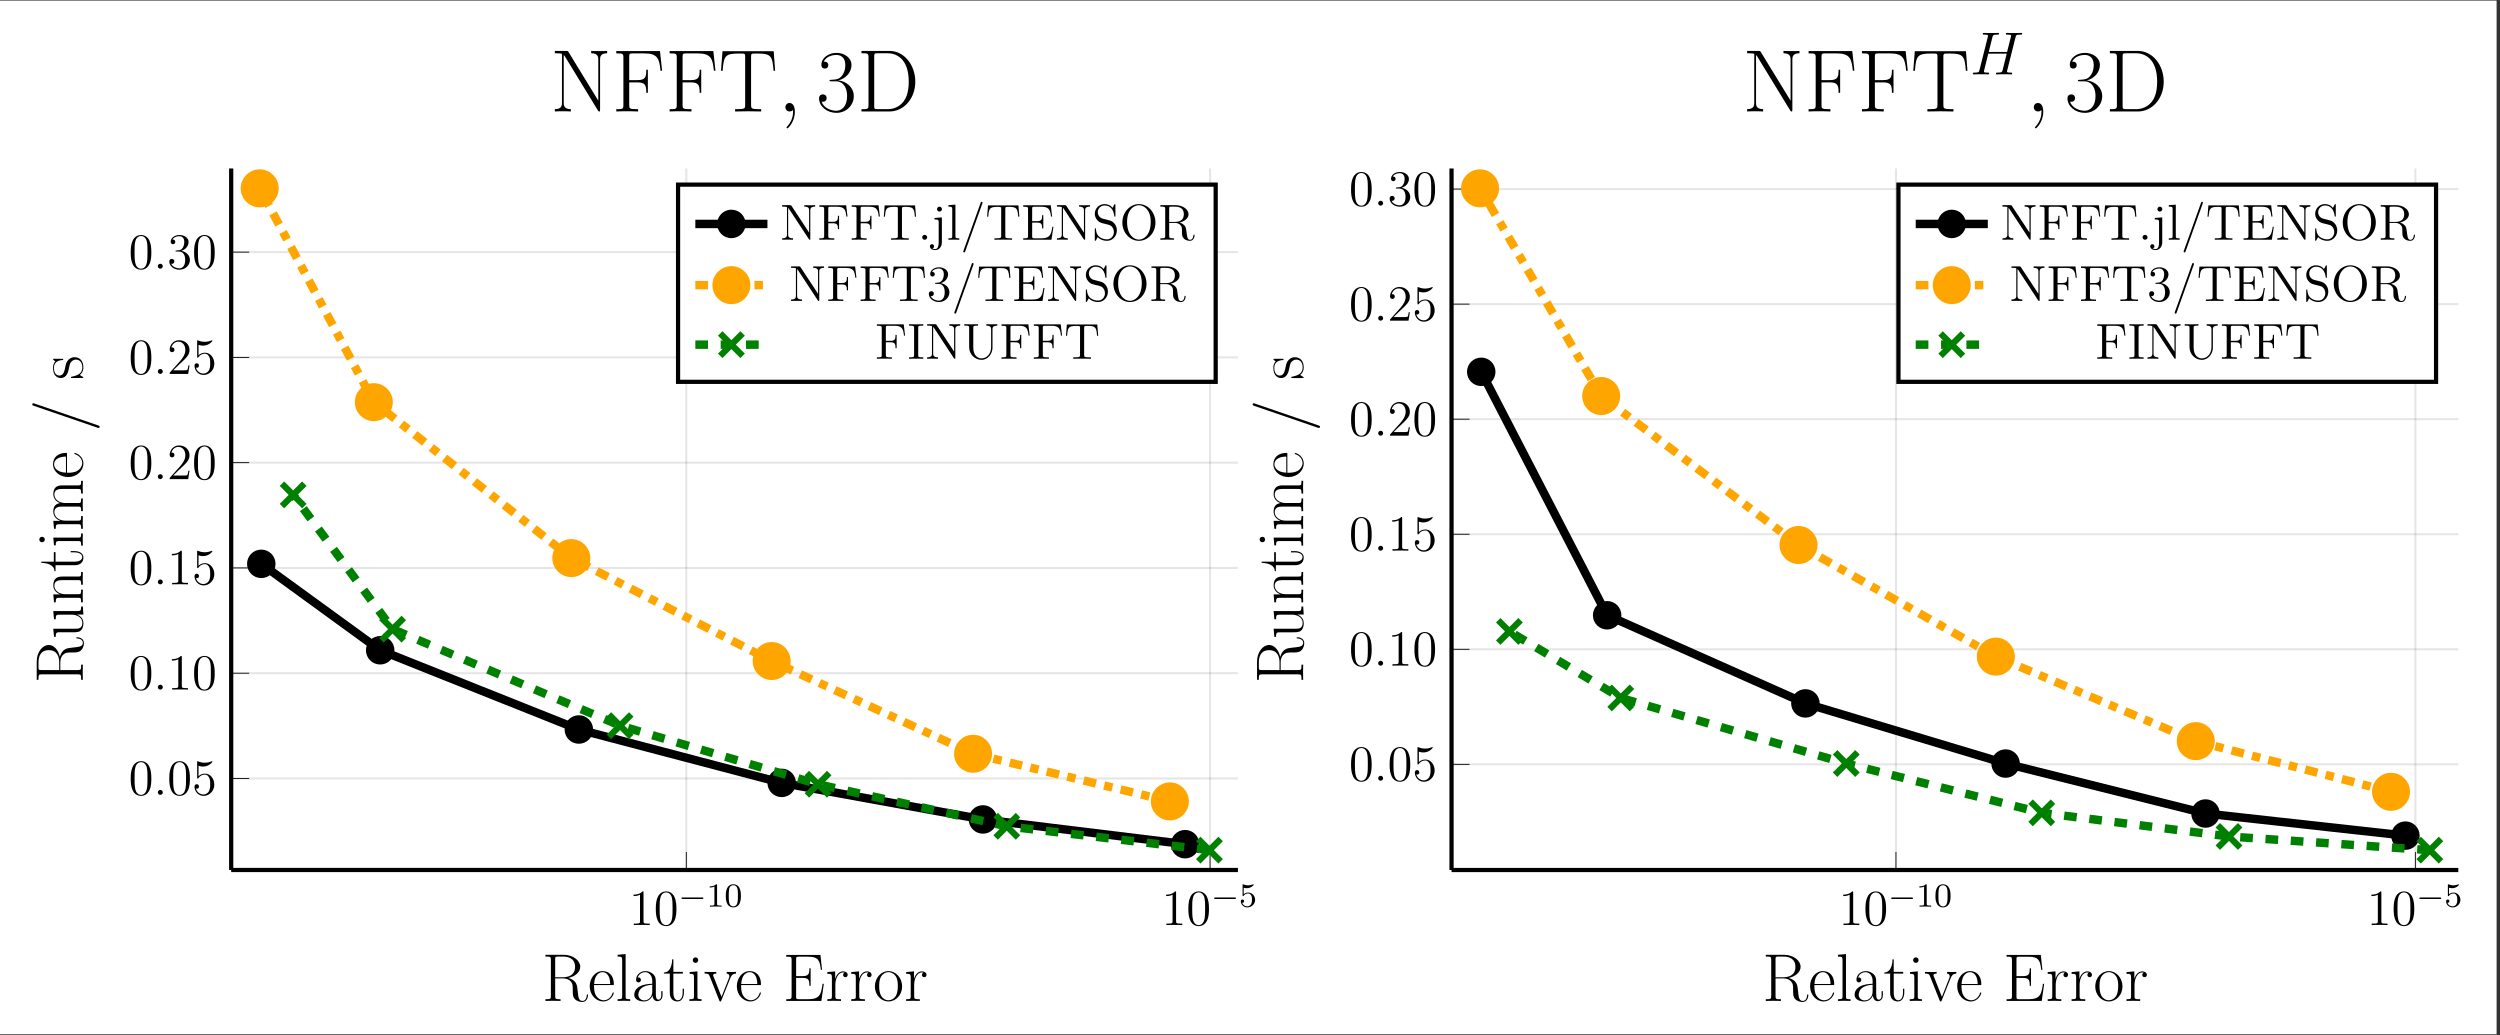 <?xml version="1.0" encoding="UTF-8"?>
<svg xmlns="http://www.w3.org/2000/svg" xmlns:xlink="http://www.w3.org/1999/xlink" width="589.199pt" height="243.949pt" viewBox="0 0 589.199 243.949" version="1.2">
<rect x="0" y="0" width="589.199" height="243.949" fill="#333333" stroke="none"/>
<defs>
<g>
<symbol overflow="visible" id="glyph-1644184903413270-0-0">
<path style="stroke:none;" d=""/>
</symbol>
<symbol overflow="visible" id="glyph-1644184903413270-0-1">
<path style="stroke:none;" d="M 3.438 -7.656 C 3.438 -7.922 3.438 -7.938 3.203 -7.938 C 2.906 -7.609 2.312 -7.172 1.094 -7.172 L 1.094 -6.828 C 1.359 -6.828 1.953 -6.828 2.609 -7.141 L 2.609 -0.922 C 2.609 -0.484 2.578 -0.344 1.531 -0.344 L 1.156 -0.344 L 1.156 0 C 1.484 -0.031 2.641 -0.031 3.031 -0.031 C 3.422 -0.031 4.578 -0.031 4.891 0 L 4.891 -0.344 L 4.531 -0.344 C 3.469 -0.344 3.438 -0.484 3.438 -0.922 Z M 3.438 -7.656 "/>
</symbol>
<symbol overflow="visible" id="glyph-1644184903413270-0-2">
<path style="stroke:none;" d="M 5.344 -3.812 C 5.344 -4.812 5.281 -5.781 4.859 -6.688 C 4.375 -7.672 3.516 -7.938 2.922 -7.938 C 2.234 -7.938 1.391 -7.594 0.938 -6.594 C 0.609 -5.844 0.484 -5.109 0.484 -3.812 C 0.484 -2.656 0.578 -1.797 1 -0.938 C 1.469 -0.031 2.297 0.25 2.906 0.25 C 3.953 0.25 4.547 -0.375 4.891 -1.062 C 5.328 -1.953 5.344 -3.125 5.344 -3.812 Z M 2.906 0.016 C 2.531 0.016 1.75 -0.203 1.531 -1.5 C 1.391 -2.219 1.391 -3.125 1.391 -3.969 C 1.391 -4.938 1.391 -5.828 1.594 -6.531 C 1.797 -7.328 2.406 -7.703 2.906 -7.703 C 3.359 -7.703 4.062 -7.422 4.281 -6.406 C 4.438 -5.719 4.438 -4.781 4.438 -3.969 C 4.438 -3.156 4.438 -2.25 4.312 -1.531 C 4.078 -0.219 3.328 0.016 2.906 0.016 Z M 2.906 0.016 "/>
</symbol>
<symbol overflow="visible" id="glyph-1644184903413270-0-3">
<path style="stroke:none;" d="M 1.531 -6.844 C 2.047 -6.672 2.453 -6.656 2.594 -6.656 C 3.938 -6.656 4.797 -7.656 4.797 -7.812 C 4.797 -7.859 4.781 -7.922 4.703 -7.922 C 4.672 -7.922 4.656 -7.922 4.547 -7.875 C 3.875 -7.594 3.312 -7.562 3 -7.562 C 2.203 -7.562 1.641 -7.797 1.422 -7.891 C 1.344 -7.922 1.312 -7.922 1.297 -7.922 C 1.203 -7.922 1.203 -7.859 1.203 -7.656 L 1.203 -4.125 C 1.203 -3.906 1.203 -3.828 1.344 -3.828 C 1.406 -3.828 1.422 -3.844 1.547 -3.984 C 1.875 -4.484 2.438 -4.766 3.031 -4.766 C 3.672 -4.766 3.969 -4.172 4.078 -3.969 C 4.281 -3.516 4.281 -2.922 4.281 -2.469 C 4.281 -2.016 4.281 -1.344 3.953 -0.797 C 3.688 -0.375 3.219 -0.078 2.703 -0.078 C 1.906 -0.078 1.141 -0.609 0.922 -1.484 C 0.984 -1.453 1.047 -1.438 1.109 -1.438 C 1.312 -1.438 1.641 -1.562 1.641 -1.969 C 1.641 -2.297 1.406 -2.5 1.109 -2.5 C 0.891 -2.5 0.578 -2.391 0.578 -1.922 C 0.578 -0.906 1.391 0.25 2.719 0.25 C 4.078 0.25 5.25 -0.891 5.25 -2.406 C 5.25 -3.812 4.297 -5 3.047 -5 C 2.359 -5 1.844 -4.703 1.531 -4.375 Z M 1.531 -6.844 "/>
</symbol>
<symbol overflow="visible" id="glyph-1644184903413270-0-4">
<path style="stroke:none;" d="M 5.25 -2 L 4.984 -2 C 4.953 -1.797 4.859 -1.141 4.734 -0.953 C 4.656 -0.844 3.969 -0.844 3.609 -0.844 L 1.406 -0.844 C 1.734 -1.125 2.453 -1.891 2.766 -2.172 C 4.578 -3.844 5.25 -4.469 5.25 -5.641 C 5.25 -7.016 4.172 -7.938 2.781 -7.938 C 1.391 -7.938 0.578 -6.75 0.578 -5.734 C 0.578 -5.125 1.109 -5.125 1.141 -5.125 C 1.391 -5.125 1.703 -5.297 1.703 -5.688 C 1.703 -6.016 1.484 -6.25 1.141 -6.25 C 1.031 -6.25 1.016 -6.25 0.984 -6.234 C 1.203 -7.047 1.844 -7.594 2.625 -7.594 C 3.641 -7.594 4.266 -6.75 4.266 -5.641 C 4.266 -4.625 3.672 -3.75 3 -2.984 L 0.578 -0.281 L 0.578 0 L 4.938 0 Z M 5.25 -2 "/>
</symbol>
<symbol overflow="visible" id="glyph-1644184903413270-0-5">
<path style="stroke:none;" d="M 2.203 -4.281 C 2 -4.281 1.953 -4.266 1.953 -4.156 C 1.953 -4.031 2 -4.031 2.219 -4.031 L 2.766 -4.031 C 3.781 -4.031 4.234 -3.203 4.234 -2.047 C 4.234 -0.484 3.422 -0.078 2.844 -0.078 C 2.266 -0.078 1.297 -0.344 0.938 -1.141 C 1.328 -1.078 1.672 -1.297 1.672 -1.719 C 1.672 -2.062 1.422 -2.297 1.094 -2.297 C 0.797 -2.297 0.484 -2.141 0.484 -1.688 C 0.484 -0.625 1.547 0.25 2.875 0.25 C 4.297 0.25 5.344 -0.828 5.344 -2.047 C 5.344 -3.141 4.469 -4 3.312 -4.203 C 4.359 -4.5 5.031 -5.375 5.031 -6.297 C 5.031 -7.25 4.047 -7.938 2.891 -7.938 C 1.688 -7.938 0.812 -7.203 0.812 -6.344 C 0.812 -5.859 1.188 -5.766 1.359 -5.766 C 1.609 -5.766 1.891 -5.938 1.891 -6.297 C 1.891 -6.688 1.609 -6.859 1.344 -6.859 C 1.281 -6.859 1.25 -6.859 1.219 -6.844 C 1.672 -7.656 2.797 -7.656 2.859 -7.656 C 3.25 -7.656 4.016 -7.469 4.016 -6.297 C 4.016 -6.078 3.984 -5.406 3.641 -4.891 C 3.281 -4.375 2.875 -4.328 2.547 -4.328 Z M 2.203 -4.281 "/>
</symbol>
<symbol overflow="visible" id="glyph-1644184903413270-1-0">
<path style="stroke:none;" d=""/>
</symbol>
<symbol overflow="visible" id="glyph-1644184903413270-1-1">
<path style="stroke:none;" d="M 5.562 -1.812 C 5.688 -1.812 5.859 -1.812 5.859 -1.984 C 5.859 -2.172 5.688 -2.172 5.562 -2.172 L 1 -2.172 C 0.875 -2.172 0.703 -2.172 0.703 -1.984 C 0.703 -1.812 0.875 -1.812 1 -1.812 Z M 5.562 -1.812 "/>
</symbol>
<symbol overflow="visible" id="glyph-1644184903413270-2-0">
<path style="stroke:none;" d=""/>
</symbol>
<symbol overflow="visible" id="glyph-1644184903413270-2-1">
<path style="stroke:none;" d="M 2.5 -5.062 C 2.5 -5.281 2.484 -5.281 2.266 -5.281 C 1.938 -4.969 1.516 -4.781 0.766 -4.781 L 0.766 -4.516 C 0.984 -4.516 1.406 -4.516 1.875 -4.734 L 1.875 -0.656 C 1.875 -0.359 1.844 -0.266 1.094 -0.266 L 0.812 -0.266 L 0.812 0 C 1.141 -0.031 1.828 -0.031 2.172 -0.031 C 2.531 -0.031 3.234 -0.031 3.562 0 L 3.562 -0.266 L 3.281 -0.266 C 2.516 -0.266 2.5 -0.359 2.5 -0.656 Z M 2.5 -5.062 "/>
</symbol>
<symbol overflow="visible" id="glyph-1644184903413270-2-2">
<path style="stroke:none;" d="M 3.891 -2.531 C 3.891 -3.391 3.797 -3.906 3.547 -4.406 C 3.188 -5.109 2.547 -5.281 2.109 -5.281 C 1.109 -5.281 0.734 -4.547 0.625 -4.312 C 0.344 -3.734 0.328 -2.953 0.328 -2.531 C 0.328 -2.016 0.344 -1.203 0.734 -0.578 C 1.094 0.016 1.688 0.172 2.109 0.172 C 2.484 0.172 3.172 0.047 3.578 -0.734 C 3.859 -1.312 3.891 -2.016 3.891 -2.531 Z M 2.109 -0.062 C 1.844 -0.062 1.281 -0.188 1.125 -1.016 C 1.031 -1.469 1.031 -2.219 1.031 -2.625 C 1.031 -3.188 1.031 -3.734 1.125 -4.172 C 1.281 -4.984 1.906 -5.062 2.109 -5.062 C 2.375 -5.062 2.922 -4.938 3.078 -4.203 C 3.188 -3.766 3.188 -3.172 3.188 -2.625 C 3.188 -2.156 3.188 -1.453 3.078 -1 C 2.922 -0.172 2.375 -0.062 2.109 -0.062 Z M 2.109 -0.062 "/>
</symbol>
<symbol overflow="visible" id="glyph-1644184903413270-2-3">
<path style="stroke:none;" d="M 1.109 -4.469 C 1.219 -4.438 1.531 -4.359 1.875 -4.359 C 2.859 -4.359 3.469 -5.062 3.469 -5.172 C 3.469 -5.266 3.406 -5.281 3.375 -5.281 C 3.359 -5.281 3.344 -5.281 3.266 -5.25 C 2.953 -5.125 2.594 -5.031 2.156 -5.031 C 1.688 -5.031 1.297 -5.156 1.062 -5.25 C 0.984 -5.281 0.969 -5.281 0.953 -5.281 C 0.844 -5.281 0.844 -5.203 0.844 -5.062 L 0.844 -2.734 C 0.844 -2.578 0.844 -2.484 0.984 -2.484 C 1.047 -2.484 1.062 -2.516 1.109 -2.578 C 1.203 -2.703 1.5 -3.109 2.172 -3.109 C 2.625 -3.109 2.844 -2.75 2.906 -2.594 C 3.047 -2.312 3.062 -1.938 3.062 -1.625 C 3.062 -1.344 3.047 -0.906 2.828 -0.562 C 2.688 -0.312 2.359 -0.078 1.938 -0.078 C 1.422 -0.078 0.922 -0.391 0.734 -0.922 C 0.75 -0.906 0.797 -0.906 0.812 -0.906 C 1.031 -0.906 1.203 -1.047 1.203 -1.297 C 1.203 -1.594 0.984 -1.688 0.812 -1.688 C 0.672 -1.688 0.422 -1.609 0.422 -1.266 C 0.422 -0.562 1.047 0.172 1.953 0.172 C 2.953 0.172 3.797 -0.609 3.797 -1.594 C 3.797 -2.516 3.125 -3.328 2.188 -3.328 C 1.797 -3.328 1.422 -3.203 1.109 -2.938 Z M 1.109 -4.469 "/>
</symbol>
<symbol overflow="visible" id="glyph-1644184903413270-3-0">
<path style="stroke:none;" d=""/>
</symbol>
<symbol overflow="visible" id="glyph-1644184903413270-3-1">
<path style="stroke:none;" d="M 2.203 -0.578 C 2.203 -0.922 1.906 -1.156 1.625 -1.156 C 1.281 -1.156 1.031 -0.875 1.031 -0.578 C 1.031 -0.234 1.328 0 1.609 0 C 1.953 0 2.203 -0.281 2.203 -0.578 Z M 2.203 -0.578 "/>
</symbol>
<symbol overflow="visible" id="glyph-1644184903413270-4-0">
<path style="stroke:none;" d=""/>
</symbol>
<symbol overflow="visible" id="glyph-1644184903413270-4-1">
<path style="stroke:none;" d="M 10.859 -1.344 C 10.859 -1.438 10.859 -1.547 10.719 -1.547 C 10.594 -1.547 10.578 -1.453 10.578 -1.391 C 10.5 -0.344 10.031 0 9.531 0 C 8.656 0 8.562 -1 8.469 -1.969 C 8.422 -2.312 8.391 -2.547 8.359 -2.891 C 8.266 -3.688 8.141 -4.859 6.234 -5.422 C 7.75 -5.734 9.031 -6.75 9.031 -8.031 C 9.031 -9.516 7.344 -10.875 5.109 -10.875 L 0.828 -10.875 L 0.828 -10.453 C 1.922 -10.453 2.109 -10.453 2.109 -9.75 L 2.109 -1.125 C 2.109 -0.406 1.922 -0.406 0.828 -0.406 L 0.828 0 C 1.297 -0.031 2.125 -0.031 2.609 -0.031 C 3.109 -0.031 3.938 -0.031 4.391 0 L 4.391 -0.406 C 3.297 -0.406 3.125 -0.406 3.125 -1.125 L 3.125 -5.312 L 4.984 -5.312 C 5.891 -5.312 6.406 -4.953 6.625 -4.75 C 7.266 -4.125 7.266 -3.688 7.266 -2.609 C 7.266 -1.547 7.266 -1 7.734 -0.469 C 8.344 0.188 9.156 0.25 9.5 0.25 C 10.688 0.25 10.859 -1.062 10.859 -1.344 Z M 7.812 -8.031 C 7.812 -5.969 6.125 -5.578 4.938 -5.578 L 3.125 -5.578 L 3.125 -9.844 C 3.125 -10.375 3.156 -10.453 3.797 -10.453 L 4.953 -10.453 C 6.266 -10.453 7.812 -10 7.812 -8.031 Z M 7.812 -8.031 "/>
</symbol>
<symbol overflow="visible" id="glyph-1644184903413270-4-2">
<path style="stroke:none;" d="M 6.125 -4 C 6.125 -5.625 5.266 -7.031 3.453 -7.031 C 1.766 -7.031 0.438 -5.422 0.438 -3.469 C 0.438 -1.406 1.938 0.125 3.625 0.125 C 5.406 0.125 6.109 -1.562 6.109 -1.891 C 6.109 -2 5.984 -2 5.984 -2 C 5.875 -2 5.859 -1.969 5.797 -1.781 C 5.438 -0.703 4.562 -0.156 3.734 -0.156 C 3.062 -0.156 2.375 -0.547 1.938 -1.234 C 1.453 -2.047 1.453 -3 1.453 -3.734 L 6.062 -3.734 C 6.125 -3.812 6.125 -3.844 6.125 -4 Z M 5.266 -3.984 L 1.469 -3.984 C 1.578 -6.266 2.797 -6.781 3.438 -6.781 C 4.516 -6.781 5.25 -5.766 5.266 -3.984 Z M 5.266 -3.984 "/>
</symbol>
<symbol overflow="visible" id="glyph-1644184903413270-4-3">
<path style="stroke:none;" d="M 3.516 0 L 3.516 -0.406 C 2.5 -0.406 2.438 -0.484 2.438 -1.094 L 2.438 -11.047 L 0.547 -10.875 L 0.547 -10.453 C 1.484 -10.453 1.625 -10.359 1.625 -9.594 L 1.625 -1.094 C 1.625 -0.5 1.562 -0.406 0.547 -0.406 L 0.547 0 C 0.922 -0.031 1.625 -0.031 2.016 -0.031 C 2.438 -0.031 3.141 -0.031 3.516 0 Z M 3.516 0 "/>
</symbol>
<symbol overflow="visible" id="glyph-1644184903413270-4-4">
<path style="stroke:none;" d="M 7.156 -1.422 L 7.156 -2.312 L 6.859 -2.312 L 6.859 -1.406 C 6.859 -0.438 6.438 -0.297 6.219 -0.297 C 5.578 -0.297 5.578 -1.125 5.578 -1.828 L 5.578 -4.125 C 5.578 -5.172 5.578 -5.734 4.906 -6.359 C 4.312 -6.875 3.625 -7.031 3.094 -7.031 C 1.828 -7.031 0.922 -6.047 0.922 -5 C 0.922 -4.406 1.406 -4.375 1.5 -4.375 C 1.703 -4.375 2.062 -4.5 2.062 -4.953 C 2.062 -5.344 1.766 -5.531 1.5 -5.531 C 1.438 -5.531 1.359 -5.516 1.312 -5.5 C 1.641 -6.5 2.5 -6.781 3.062 -6.781 C 3.859 -6.781 4.734 -6.078 4.734 -4.75 L 4.734 -4.047 C 3.797 -4.016 2.656 -3.891 1.766 -3.406 C 0.766 -2.844 0.484 -2.047 0.484 -1.453 C 0.484 -0.219 1.906 0.125 2.75 0.125 C 3.625 0.125 4.438 -0.359 4.797 -1.281 C 4.828 -0.578 5.266 0.062 5.969 0.062 C 6.312 0.062 7.156 -0.156 7.156 -1.422 Z M 4.734 -2.219 C 4.734 -0.828 3.734 -0.125 2.859 -0.125 C 2.062 -0.125 1.453 -0.719 1.453 -1.453 C 1.453 -1.922 1.656 -2.766 2.578 -3.281 C 3.344 -3.703 4.219 -3.781 4.734 -3.812 Z M 4.734 -2.219 "/>
</symbol>
<symbol overflow="visible" id="glyph-1644184903413270-4-5">
<path style="stroke:none;" d="M 4.891 -1.969 L 4.891 -2.875 L 4.594 -2.875 L 4.594 -1.984 C 4.594 -0.891 4.172 -0.156 3.5 -0.156 C 3.047 -0.156 2.406 -0.484 2.406 -1.922 L 2.406 -6.438 L 4.641 -6.438 L 4.641 -6.844 L 2.406 -6.844 L 2.406 -9.797 L 2.125 -9.797 C 2.078 -8.156 1.531 -6.719 0.172 -6.688 L 0.172 -6.438 L 1.562 -6.438 L 1.562 -1.953 C 1.562 -1.656 1.562 0.125 3.406 0.125 C 4.344 0.125 4.891 -0.797 4.891 -1.969 Z M 4.891 -1.969 "/>
</symbol>
<symbol overflow="visible" id="glyph-1644184903413270-4-6">
<path style="stroke:none;" d="M 3.406 0 L 3.406 -0.406 C 2.469 -0.406 2.438 -0.516 2.438 -1.078 L 2.438 -6.969 L 0.609 -6.797 L 0.609 -6.391 C 1.5 -6.391 1.625 -6.297 1.625 -5.531 L 1.625 -1.094 C 1.625 -0.5 1.562 -0.406 0.547 -0.406 L 0.547 0 C 0.922 -0.031 1.609 -0.031 2 -0.031 C 2.391 -0.031 3.047 -0.031 3.406 0 Z M 2.625 -9.609 C 2.625 -10 2.328 -10.266 1.984 -10.266 C 1.609 -10.266 1.344 -9.969 1.344 -9.609 C 1.344 -9.234 1.641 -8.969 1.969 -8.969 C 2.359 -8.969 2.625 -9.266 2.625 -9.609 Z M 2.625 -9.609 "/>
</symbol>
<symbol overflow="visible" id="glyph-1644184903413270-4-7">
<path style="stroke:none;" d="M 7.547 -6.438 L 7.547 -6.844 L 6.547 -6.812 C 6.203 -6.812 5.688 -6.812 5.359 -6.844 L 5.359 -6.438 C 5.766 -6.406 5.984 -6.203 5.984 -5.797 C 5.984 -5.656 5.984 -5.625 5.891 -5.391 L 4.141 -0.969 L 2.25 -5.75 C 2.156 -5.953 2.156 -5.984 2.156 -6.047 C 2.156 -6.438 2.672 -6.438 2.906 -6.438 L 2.906 -6.844 C 2.531 -6.812 1.828 -6.812 1.438 -6.812 C 1 -6.812 0.516 -6.812 0.156 -6.844 L 0.156 -6.438 C 0.766 -6.438 1.094 -6.438 1.297 -5.938 L 3.594 -0.141 C 3.688 0.094 3.703 0.125 3.859 0.125 C 4 0.125 4.016 0.094 4.109 -0.141 L 6.219 -5.406 C 6.375 -5.766 6.625 -6.406 7.547 -6.438 Z M 7.547 -6.438 "/>
</symbol>
<symbol overflow="visible" id="glyph-1644184903413270-4-8">
<path style="stroke:none;" d="M 9.672 -4.031 L 9.375 -4.031 C 9.031 -1.688 8.828 -0.406 6.016 -0.406 L 3.812 -0.406 C 3.172 -0.406 3.141 -0.5 3.141 -1.031 L 3.141 -5.422 L 4.641 -5.422 C 6.125 -5.422 6.266 -4.891 6.266 -3.562 L 6.562 -3.562 L 6.562 -7.703 L 6.266 -7.703 C 6.266 -6.391 6.125 -5.844 4.641 -5.844 L 3.141 -5.844 L 3.141 -9.812 C 3.141 -10.344 3.172 -10.422 3.812 -10.422 L 5.984 -10.422 C 8.453 -10.422 8.734 -9.438 8.969 -7.328 L 9.25 -7.328 L 8.875 -10.844 L 0.812 -10.844 L 0.812 -10.422 C 1.906 -10.422 2.078 -10.422 2.078 -9.719 L 2.078 -1.125 C 2.078 -0.406 1.906 -0.406 0.812 -0.406 L 0.812 0 L 9.094 0 Z M 9.672 -4.031 "/>
</symbol>
<symbol overflow="visible" id="glyph-1644184903413270-4-9">
<path style="stroke:none;" d="M 5.297 -6.141 C 5.297 -6.656 4.797 -6.969 4.25 -6.969 C 3.047 -6.969 2.516 -5.797 2.359 -5.234 L 2.344 -5.234 L 2.344 -6.969 L 0.5 -6.797 L 0.5 -6.391 C 1.438 -6.391 1.578 -6.297 1.578 -5.531 L 1.578 -1.094 C 1.578 -0.5 1.516 -0.406 0.5 -0.406 L 0.5 0 C 0.875 -0.031 1.609 -0.031 2.016 -0.031 C 2.484 -0.031 3.297 -0.031 3.719 0 L 3.719 -0.406 C 2.578 -0.406 2.391 -0.406 2.391 -1.125 L 2.391 -3.75 C 2.391 -5.281 3.047 -6.719 4.234 -6.719 C 4.344 -6.719 4.453 -6.703 4.562 -6.656 C 4.562 -6.656 4.219 -6.547 4.219 -6.125 C 4.219 -5.75 4.516 -5.594 4.766 -5.594 C 4.953 -5.594 5.297 -5.703 5.297 -6.141 Z M 5.297 -6.141 "/>
</symbol>
<symbol overflow="visible" id="glyph-1644184903413270-4-10">
<path style="stroke:none;" d="M 6.859 -3.406 C 6.859 -5.438 5.375 -7.031 3.641 -7.031 C 1.906 -7.031 0.438 -5.438 0.438 -3.406 C 0.438 -1.406 1.906 0.125 3.641 0.125 C 5.375 0.125 6.859 -1.406 6.859 -3.406 Z M 5.844 -3.531 C 5.844 -2.906 5.812 -1.953 5.375 -1.188 C 4.938 -0.469 4.25 -0.156 3.641 -0.156 C 2.891 -0.156 2.266 -0.609 1.891 -1.219 C 1.5 -1.938 1.453 -2.828 1.453 -3.531 C 1.453 -4.203 1.484 -5.031 1.891 -5.75 C 2.219 -6.266 2.828 -6.781 3.641 -6.781 C 4.359 -6.781 4.969 -6.391 5.344 -5.828 C 5.844 -5.078 5.844 -4.031 5.844 -3.531 Z M 5.844 -3.531 "/>
</symbol>
<symbol overflow="visible" id="glyph-1644184903413270-5-0">
<path style="stroke:none;" d=""/>
</symbol>
<symbol overflow="visible" id="glyph-1644184903413270-5-1">
<path style="stroke:none;" d="M -1.344 -10.859 C -1.438 -10.859 -1.547 -10.859 -1.547 -10.719 C -1.547 -10.594 -1.453 -10.578 -1.391 -10.578 C -0.344 -10.5 0 -10.031 0 -9.531 C 0 -8.656 -1 -8.562 -1.969 -8.469 C -2.312 -8.422 -2.547 -8.391 -2.891 -8.359 C -3.688 -8.266 -4.859 -8.141 -5.422 -6.234 C -5.734 -7.75 -6.75 -9.031 -8.031 -9.031 C -9.516 -9.031 -10.875 -7.344 -10.875 -5.109 L -10.875 -0.828 L -10.453 -0.828 C -10.453 -1.922 -10.453 -2.109 -9.75 -2.109 L -1.125 -2.109 C -0.406 -2.109 -0.406 -1.922 -0.406 -0.828 L 0 -0.828 C -0.031 -1.297 -0.031 -2.125 -0.031 -2.609 C -0.031 -3.109 -0.031 -3.938 0 -4.391 L -0.406 -4.391 C -0.406 -3.297 -0.406 -3.125 -1.125 -3.125 L -5.312 -3.125 L -5.312 -4.984 C -5.312 -5.891 -4.953 -6.406 -4.75 -6.625 C -4.125 -7.266 -3.688 -7.266 -2.609 -7.266 C -1.547 -7.266 -1 -7.266 -0.469 -7.734 C 0.188 -8.344 0.25 -9.156 0.25 -9.5 C 0.25 -10.688 -1.062 -10.859 -1.344 -10.859 Z M -8.031 -7.812 C -5.969 -7.812 -5.578 -6.125 -5.578 -4.938 L -5.578 -3.125 L -9.844 -3.125 C -10.375 -3.125 -10.453 -3.156 -10.453 -3.797 L -10.453 -4.953 C -10.453 -6.266 -10 -7.812 -8.031 -7.812 Z M -8.031 -7.812 "/>
</symbol>
<symbol overflow="visible" id="glyph-1644184903413270-5-2">
<path style="stroke:none;" d="M 0 -7.688 L -0.406 -7.688 C -0.406 -6.75 -0.516 -6.609 -1.281 -6.609 L -6.969 -6.609 L -6.797 -4.688 L -6.391 -4.688 C -6.391 -5.625 -6.297 -5.766 -5.531 -5.766 L -2.625 -5.766 C -1.297 -5.766 -0.125 -5.047 -0.125 -3.875 C -0.125 -2.562 -0.906 -2.453 -1.734 -2.453 L -6.969 -2.453 L -6.797 -0.531 L -6.391 -0.531 C -6.391 -1.156 -6.391 -1.594 -5.75 -1.609 L -2.688 -1.609 C -1.625 -1.609 -0.938 -1.609 -0.5 -2.016 C -0.281 -2.234 0.125 -2.625 0.125 -3.781 C 0.125 -5.125 -1.016 -5.656 -1.359 -5.781 L -1.359 -5.797 L 0.125 -5.797 Z M 0 -7.688 "/>
</symbol>
<symbol overflow="visible" id="glyph-1644184903413270-5-3">
<path style="stroke:none;" d="M 0 -7.688 L -0.406 -7.688 C -0.406 -6.672 -0.484 -6.609 -1.094 -6.609 L -4.844 -6.609 C -5.656 -6.609 -6.969 -6.453 -6.969 -4.562 C -6.969 -3.312 -6 -2.656 -5.359 -2.422 L -5.359 -2.406 L -6.969 -2.406 L -6.797 -0.531 L -6.391 -0.531 C -6.391 -1.469 -6.297 -1.609 -5.531 -1.609 L -1.094 -1.609 C -0.5 -1.609 -0.406 -1.547 -0.406 -0.531 L 0 -0.531 C -0.031 -0.906 -0.031 -1.609 -0.031 -2.016 C -0.031 -2.438 -0.031 -3.156 0 -3.531 L -0.406 -3.531 C -0.406 -2.516 -0.484 -2.453 -1.094 -2.453 L -4.156 -2.453 C -5.625 -2.453 -6.719 -3.344 -6.719 -4.453 C -6.719 -5.641 -5.672 -5.766 -4.906 -5.766 L -1.094 -5.766 C -0.5 -5.766 -0.406 -5.703 -0.406 -4.688 L 0 -4.688 C -0.031 -5.062 -0.031 -5.766 -0.031 -6.172 C -0.031 -6.594 -0.031 -7.312 0 -7.688 Z M 0 -7.688 "/>
</symbol>
<symbol overflow="visible" id="glyph-1644184903413270-5-4">
<path style="stroke:none;" d="M -1.969 -4.891 L -2.875 -4.891 L -2.875 -4.594 L -1.984 -4.594 C -0.891 -4.594 -0.156 -4.172 -0.156 -3.5 C -0.156 -3.047 -0.484 -2.406 -1.922 -2.406 L -6.438 -2.406 L -6.438 -4.641 L -6.844 -4.641 L -6.844 -2.406 L -9.797 -2.406 L -9.797 -2.125 C -8.156 -2.078 -6.719 -1.531 -6.688 -0.172 L -6.438 -0.172 L -6.438 -1.562 L -1.953 -1.562 C -1.656 -1.562 0.125 -1.562 0.125 -3.406 C 0.125 -4.344 -0.797 -4.891 -1.969 -4.891 Z M -1.969 -4.891 "/>
</symbol>
<symbol overflow="visible" id="glyph-1644184903413270-5-5">
<path style="stroke:none;" d="M 0 -3.406 L -0.406 -3.406 C -0.406 -2.469 -0.516 -2.438 -1.078 -2.438 L -6.969 -2.438 L -6.797 -0.609 L -6.391 -0.609 C -6.391 -1.5 -6.297 -1.625 -5.531 -1.625 L -1.094 -1.625 C -0.5 -1.625 -0.406 -1.562 -0.406 -0.547 L 0 -0.547 C -0.031 -0.922 -0.031 -1.609 -0.031 -2 C -0.031 -2.391 -0.031 -3.047 0 -3.406 Z M -9.609 -2.625 C -10 -2.625 -10.266 -2.328 -10.266 -1.984 C -10.266 -1.609 -9.969 -1.344 -9.609 -1.344 C -9.234 -1.344 -8.969 -1.641 -8.969 -1.969 C -8.969 -2.359 -9.266 -2.625 -9.609 -2.625 Z M -9.609 -2.625 "/>
</symbol>
<symbol overflow="visible" id="glyph-1644184903413270-5-6">
<path style="stroke:none;" d="M 0 -11.844 L -0.406 -11.844 C -0.406 -10.828 -0.484 -10.766 -1.094 -10.766 L -4.844 -10.766 C -5.641 -10.766 -6.969 -10.625 -6.969 -8.719 C -6.969 -7.641 -6.234 -6.891 -5.375 -6.609 L -5.375 -6.594 C -6.688 -6.406 -6.969 -5.469 -6.969 -4.562 C -6.969 -3.312 -6 -2.656 -5.359 -2.422 L -5.359 -2.406 L -6.969 -2.406 L -6.797 -0.531 L -6.391 -0.531 C -6.391 -1.469 -6.297 -1.609 -5.531 -1.609 L -1.094 -1.609 C -0.5 -1.609 -0.406 -1.547 -0.406 -0.531 L 0 -0.531 C -0.031 -0.906 -0.031 -1.609 -0.031 -2.016 C -0.031 -2.438 -0.031 -3.156 0 -3.531 L -0.406 -3.531 C -0.406 -2.516 -0.484 -2.453 -1.094 -2.453 L -4.156 -2.453 C -5.625 -2.453 -6.719 -3.344 -6.719 -4.453 C -6.719 -5.641 -5.672 -5.766 -4.906 -5.766 L -1.094 -5.766 C -0.5 -5.766 -0.406 -5.703 -0.406 -4.688 L 0 -4.688 C -0.031 -5.062 -0.031 -5.766 -0.031 -6.172 C -0.031 -6.594 -0.031 -7.312 0 -7.688 L -0.406 -7.688 C -0.406 -6.672 -0.484 -6.609 -1.094 -6.609 L -4.156 -6.609 C -5.625 -6.609 -6.719 -7.5 -6.719 -8.609 C -6.719 -9.797 -5.672 -9.922 -4.906 -9.922 L -1.094 -9.922 C -0.5 -9.922 -0.406 -9.859 -0.406 -8.844 L 0 -8.844 C -0.031 -9.219 -0.031 -9.922 -0.031 -10.328 C -0.031 -10.75 -0.031 -11.469 0 -11.844 Z M 0 -11.844 "/>
</symbol>
<symbol overflow="visible" id="glyph-1644184903413270-5-7">
<path style="stroke:none;" d="M -4 -6.125 C -5.625 -6.125 -7.031 -5.266 -7.031 -3.453 C -7.031 -1.766 -5.422 -0.438 -3.469 -0.438 C -1.406 -0.438 0.125 -1.938 0.125 -3.625 C 0.125 -5.406 -1.562 -6.109 -1.891 -6.109 C -2 -6.109 -2 -5.984 -2 -5.984 C -2 -5.875 -1.969 -5.859 -1.781 -5.797 C -0.703 -5.438 -0.156 -4.562 -0.156 -3.734 C -0.156 -3.062 -0.547 -2.375 -1.234 -1.938 C -2.047 -1.453 -3 -1.453 -3.734 -1.453 L -3.734 -6.062 C -3.812 -6.125 -3.844 -6.125 -4 -6.125 Z M -3.984 -5.266 L -3.984 -1.469 C -6.266 -1.578 -6.781 -2.797 -6.781 -3.438 C -6.781 -4.516 -5.766 -5.25 -3.984 -5.266 Z M -3.984 -5.266 "/>
</symbol>
<symbol overflow="visible" id="glyph-1644184903413270-5-8">
<path style="stroke:none;" d="M -11.641 -6.562 C -11.828 -6.562 -11.922 -6.422 -11.922 -6.297 C -11.922 -6.094 -11.797 -6.031 -11.609 -5.969 L 3.406 -0.812 C 3.609 -0.734 3.672 -0.734 3.672 -0.734 C 3.875 -0.734 3.969 -0.875 3.969 -1 C 3.969 -1.188 3.844 -1.266 3.641 -1.328 L -11.375 -6.484 C -11.578 -6.562 -11.641 -6.562 -11.641 -6.562 Z M -11.641 -6.562 "/>
</symbol>
<symbol overflow="visible" id="glyph-1644184903413270-5-9">
<path style="stroke:none;" d="M -1.969 -5.297 C -2.781 -5.297 -3.219 -4.875 -3.406 -4.672 C -3.906 -4.188 -4.016 -3.625 -4.141 -2.969 C -4.328 -2.078 -4.547 -0.969 -5.531 -0.969 C -5.938 -0.969 -6.812 -1.188 -6.812 -2.797 C -6.812 -4.5 -5.219 -4.594 -4.719 -4.641 C -4.641 -4.656 -4.625 -4.734 -4.625 -4.781 C -4.625 -4.922 -4.672 -4.922 -4.938 -4.922 L -6.719 -4.922 C -7 -4.922 -7.016 -4.906 -7.016 -4.812 C -7.016 -4.75 -7 -4.734 -6.766 -4.531 C -6.703 -4.484 -6.547 -4.344 -6.484 -4.297 C -7.016 -3.797 -7.031 -3.078 -7.031 -2.797 C -7.031 -1.031 -6.109 -0.391 -5.188 -0.391 C -3.75 -0.391 -3.422 -2.016 -3.328 -2.484 C -3.125 -3.484 -3.062 -3.844 -2.766 -4.172 C -2.578 -4.375 -2.234 -4.734 -1.656 -4.734 C -0.984 -4.734 -0.125 -4.344 -0.125 -2.875 C -0.125 -1.5 -1.172 -1 -2.578 -0.719 C -2.797 -0.672 -2.812 -0.672 -2.812 -0.547 C -2.812 -0.406 -2.797 -0.391 -2.484 -0.391 L -0.188 -0.391 C 0.094 -0.391 0.109 -0.406 0.109 -0.516 C 0.109 -0.594 0.094 -0.609 -0.031 -0.688 L -0.719 -1.109 C -0.281 -1.438 0.125 -1.984 0.125 -2.875 C 0.125 -4.453 -0.734 -5.297 -1.969 -5.297 Z M -1.969 -5.297 "/>
</symbol>
<symbol overflow="visible" id="glyph-1644184903413270-6-0">
<path style="stroke:none;" d=""/>
</symbol>
<symbol overflow="visible" id="glyph-1644184903413270-6-1">
<path style="stroke:none;" d="M 13.391 -13.719 L 13.391 -14.266 C 12.906 -14.234 12.031 -14.234 11.516 -14.234 C 10.984 -14.234 10.109 -14.234 9.625 -14.266 L 9.625 -13.719 C 11.297 -13.719 11.297 -12.75 11.297 -12.219 L 11.297 -2.547 L 4.281 -14.016 C 4.141 -14.25 4.109 -14.266 3.719 -14.266 L 1.062 -14.266 L 1.062 -13.719 L 1.469 -13.719 C 2.297 -13.719 2.672 -13.625 2.734 -13.594 L 2.734 -2.047 C 2.734 -1.531 2.734 -0.547 1.062 -0.547 L 1.062 0 C 1.547 -0.047 2.422 -0.047 2.953 -0.047 C 3.469 -0.047 4.344 -0.047 4.828 0 L 4.828 -0.547 C 3.156 -0.547 3.156 -1.531 3.156 -2.047 L 3.156 -13.312 C 3.297 -13.188 3.297 -13.141 3.453 -12.938 L 11.203 -0.25 C 11.344 0 11.406 0 11.516 0 C 11.719 0 11.719 -0.062 11.719 -0.453 L 11.719 -12.219 C 11.719 -12.75 11.719 -13.719 13.391 -13.719 Z M 13.391 -13.719 "/>
</symbol>
<symbol overflow="visible" id="glyph-1644184903413270-6-2">
<path style="stroke:none;" d="M 11.859 -9.609 L 11.359 -14.234 L 1.062 -14.234 L 1.062 -13.688 C 2.5 -13.688 2.734 -13.688 2.734 -12.75 L 2.734 -1.484 C 2.734 -0.547 2.5 -0.547 1.062 -0.547 L 1.062 0 C 1.672 -0.047 2.844 -0.047 3.484 -0.047 C 4.344 -0.047 5.344 -0.047 6.203 0 L 6.203 -0.547 L 5.75 -0.547 C 4.156 -0.547 4.109 -0.75 4.109 -1.5 L 4.109 -6.859 L 6 -6.859 C 7.938 -6.859 8.125 -6.156 8.125 -4.406 L 8.5 -4.406 L 8.5 -9.844 L 8.125 -9.844 C 8.125 -8.078 7.938 -7.391 6 -7.391 L 4.109 -7.391 L 4.109 -12.875 C 4.109 -13.578 4.156 -13.688 5 -13.688 L 7.688 -13.688 C 10.844 -13.688 11.203 -12.391 11.484 -9.609 Z M 11.859 -9.609 "/>
</symbol>
<symbol overflow="visible" id="glyph-1644184903413270-6-3">
<path style="stroke:none;" d="M 13.344 -9.594 L 13 -14.203 L 0.938 -14.203 L 0.578 -9.594 L 0.969 -9.594 C 1.234 -13.062 1.531 -13.656 4.75 -13.656 C 5.125 -13.656 5.719 -13.656 5.891 -13.641 C 6.281 -13.578 6.281 -13.328 6.281 -12.844 L 6.281 -1.531 C 6.281 -0.766 6.219 -0.547 4.484 -0.547 L 3.906 -0.547 L 3.906 0 L 6.984 -0.047 L 10.047 0 L 10.047 -0.547 L 9.469 -0.547 C 7.734 -0.547 7.672 -0.766 7.672 -1.531 L 7.672 -12.844 C 7.672 -13.312 7.672 -13.562 8.047 -13.641 C 8.203 -13.656 8.812 -13.656 9.188 -13.656 C 12.391 -13.656 12.703 -13.062 12.969 -9.594 Z M 13.344 -9.594 "/>
</symbol>
<symbol overflow="visible" id="glyph-1644184903413270-6-4">
<path style="stroke:none;" d="M 8.875 -3.609 C 8.875 -5.641 7.203 -7.109 5.219 -7.328 C 6.812 -7.672 8.328 -9.094 8.328 -10.984 C 8.328 -12.625 6.688 -13.812 4.812 -13.812 C 2.906 -13.812 1.234 -12.641 1.234 -10.969 C 1.234 -10.234 1.781 -10.109 2.047 -10.109 C 2.484 -10.109 2.859 -10.375 2.859 -10.922 C 2.859 -11.469 2.484 -11.734 2.047 -11.734 C 1.969 -11.734 1.859 -11.734 1.781 -11.703 C 2.375 -13.078 4.031 -13.328 4.766 -13.328 C 5.5 -13.328 6.875 -12.969 6.875 -10.969 C 6.875 -10.375 6.797 -9.344 6.078 -8.422 C 5.453 -7.609 4.75 -7.562 4.047 -7.5 C 3.953 -7.5 3.469 -7.453 3.391 -7.453 C 3.234 -7.438 3.156 -7.422 3.156 -7.266 C 3.156 -7.125 3.172 -7.109 3.594 -7.109 L 4.609 -7.109 C 6.469 -7.109 7.297 -5.5 7.297 -3.641 C 7.297 -1.125 5.953 -0.172 4.75 -0.172 C 3.641 -0.172 1.844 -0.703 1.281 -2.312 C 1.375 -2.281 1.484 -2.281 1.594 -2.281 C 2.094 -2.281 2.469 -2.609 2.469 -3.156 C 2.469 -3.766 2 -4.031 1.594 -4.031 C 1.234 -4.031 0.688 -3.859 0.688 -3.094 C 0.688 -1.172 2.562 0.328 4.781 0.328 C 7.109 0.328 8.875 -1.484 8.875 -3.609 Z M 8.875 -3.609 "/>
</symbol>
<symbol overflow="visible" id="glyph-1644184903413270-6-5">
<path style="stroke:none;" d="M 13.781 -7.016 C 13.781 -10.969 11.141 -14.266 7.734 -14.266 L 1.094 -14.266 L 1.094 -13.719 C 2.531 -13.719 2.75 -13.719 2.75 -12.781 L 2.75 -1.484 C 2.75 -0.547 2.531 -0.547 1.094 -0.547 L 1.094 0 L 7.734 0 C 11.094 0 13.781 -3.094 13.781 -7.016 Z M 12.234 -7.016 C 12.234 -4.078 11.391 -2.891 10.984 -2.312 C 10.484 -1.672 9.297 -0.547 7.312 -0.547 L 4.969 -0.547 C 4.141 -0.547 4.094 -0.641 4.094 -1.359 L 4.094 -12.906 C 4.094 -13.625 4.141 -13.719 4.969 -13.719 L 7.312 -13.719 C 9.047 -13.719 12.234 -12.703 12.234 -7.016 Z M 12.234 -7.016 "/>
</symbol>
<symbol overflow="visible" id="glyph-1644184903413270-7-0">
<path style="stroke:none;" d=""/>
</symbol>
<symbol overflow="visible" id="glyph-1644184903413270-7-1">
<path style="stroke:none;" d="M 4.031 0.078 C 4.031 -1.109 3.625 -2 2.781 -2 C 2.125 -2 1.797 -1.469 1.797 -1.016 C 1.797 -0.562 2.109 0 2.812 0 C 3.078 0 3.297 -0.078 3.484 -0.266 C 3.531 -0.312 3.547 -0.312 3.578 -0.312 C 3.609 -0.312 3.609 -0.016 3.609 0.078 C 3.609 0.766 3.484 2.109 2.297 3.453 C 2.062 3.688 2.062 3.734 2.062 3.781 C 2.062 3.875 2.172 3.984 2.266 3.984 C 2.438 3.984 4.031 2.453 4.031 0.078 Z M 4.031 0.078 "/>
</symbol>
<symbol overflow="visible" id="glyph-1644184903413270-8-0">
<path style="stroke:none;" d=""/>
</symbol>
<symbol overflow="visible" id="glyph-1644184903413270-8-1">
<path style="stroke:none;" d="M 8.266 -7.812 L 8.266 -8.156 C 7.953 -8.125 7.312 -8.125 6.984 -8.125 C 6.656 -8.125 6.016 -8.125 5.703 -8.156 L 5.703 -7.812 C 6.844 -7.812 6.844 -7.25 6.844 -6.906 L 6.844 -1.688 L 2.703 -7.984 C 2.594 -8.141 2.578 -8.156 2.312 -8.156 L 0.484 -8.156 L 0.484 -7.812 C 1 -7.812 1.297 -7.812 1.625 -7.719 L 1.625 -1.25 C 1.625 -0.906 1.625 -0.344 0.484 -0.344 L 0.484 0 C 0.797 -0.031 1.438 -0.031 1.766 -0.031 C 2.094 -0.031 2.734 -0.031 3.047 0 L 3.047 -0.344 C 1.906 -0.344 1.906 -0.906 1.906 -1.25 L 1.906 -7.531 C 2 -7.438 2 -7.406 2.109 -7.266 L 6.766 -0.172 C 6.891 -0.016 6.906 0 6.984 0 C 7.094 0 7.109 -0.047 7.125 -0.078 L 7.125 -6.906 C 7.125 -7.25 7.125 -7.812 8.266 -7.812 Z M 8.266 -7.812 "/>
</symbol>
<symbol overflow="visible" id="glyph-1644184903413270-8-2">
<path style="stroke:none;" d="M 7.125 -5.469 L 6.812 -8.125 L 0.484 -8.125 L 0.484 -7.781 L 0.734 -7.781 C 1.594 -7.781 1.625 -7.656 1.625 -7.219 L 1.625 -0.906 C 1.625 -0.469 1.594 -0.344 0.734 -0.344 L 0.484 -0.344 L 0.484 0 C 0.781 -0.031 1.844 -0.031 2.203 -0.031 C 2.609 -0.031 3.672 -0.031 4.016 0 L 4.016 -0.344 L 3.656 -0.344 C 2.609 -0.344 2.594 -0.484 2.594 -0.922 L 2.594 -3.891 L 3.641 -3.891 C 4.766 -3.891 4.875 -3.5 4.875 -2.5 L 5.141 -2.5 L 5.141 -5.641 L 4.875 -5.641 C 4.875 -4.625 4.766 -4.234 3.641 -4.234 L 2.594 -4.234 L 2.594 -7.312 C 2.594 -7.703 2.609 -7.781 3.141 -7.781 L 4.625 -7.781 C 6.344 -7.781 6.703 -7.156 6.859 -5.469 Z M 7.125 -5.469 "/>
</symbol>
<symbol overflow="visible" id="glyph-1644184903413270-8-3">
<path style="stroke:none;" d="M 8.016 -5.438 L 7.797 -8.094 L 0.625 -8.094 L 0.422 -5.438 L 0.688 -5.438 C 0.844 -7.312 0.953 -7.75 2.844 -7.75 C 3.062 -7.75 3.391 -7.75 3.484 -7.719 C 3.719 -7.688 3.734 -7.547 3.734 -7.266 L 3.734 -0.922 C 3.734 -0.516 3.734 -0.344 2.562 -0.344 L 2.141 -0.344 L 2.141 0 C 2.516 -0.031 3.75 -0.031 4.219 -0.031 C 4.672 -0.031 5.922 -0.031 6.297 0 L 6.297 -0.344 L 5.875 -0.344 C 4.703 -0.344 4.703 -0.516 4.703 -0.922 L 4.703 -7.266 C 4.703 -7.562 4.734 -7.672 4.922 -7.719 C 5.016 -7.75 5.359 -7.75 5.594 -7.75 C 7.469 -7.75 7.578 -7.312 7.75 -5.438 Z M 8.016 -5.438 "/>
</symbol>
<symbol overflow="visible" id="glyph-1644184903413270-8-4">
<path style="stroke:none;" d="M 2.203 -0.578 C 2.203 -0.906 1.922 -1.156 1.625 -1.156 C 1.281 -1.156 1.031 -0.891 1.031 -0.578 C 1.031 -0.234 1.344 0 1.609 0 C 1.938 0 2.203 -0.25 2.203 -0.578 Z M 2.203 -0.578 "/>
</symbol>
<symbol overflow="visible" id="glyph-1644184903413270-8-5">
<path style="stroke:none;" d="M 2.422 0.609 L 2.422 -5.266 L 0.672 -5.141 L 0.672 -4.781 C 1.562 -4.781 1.672 -4.703 1.672 -4.125 L 1.672 0.656 C 1.672 1.312 1.547 2.203 0.844 2.203 C 0.844 2.203 0.453 2.203 0.172 2.031 C 0.484 1.969 0.578 1.75 0.578 1.547 C 0.578 1.266 0.375 1.047 0.094 1.047 C -0.203 1.047 -0.406 1.266 -0.406 1.547 C -0.406 2.125 0.234 2.438 0.859 2.438 C 1.719 2.438 2.422 1.688 2.422 0.609 Z M 2.438 -7.203 C 2.438 -7.562 2.156 -7.797 1.859 -7.797 C 1.531 -7.797 1.281 -7.531 1.281 -7.203 C 1.281 -6.906 1.547 -6.641 1.844 -6.641 C 2.203 -6.641 2.438 -6.922 2.438 -7.203 Z M 2.438 -7.203 "/>
</symbol>
<symbol overflow="visible" id="glyph-1644184903413270-8-6">
<path style="stroke:none;" d="M 2.953 0 L 2.953 -0.344 C 2.203 -0.344 2.047 -0.344 2.047 -0.891 L 2.047 -8.281 L 0.391 -8.156 L 0.391 -7.812 C 1.203 -7.812 1.297 -7.719 1.297 -7.141 L 1.297 -0.891 C 1.297 -0.344 1.172 -0.344 0.391 -0.344 L 0.391 0 C 0.734 -0.031 1.312 -0.031 1.672 -0.031 C 2.031 -0.031 2.625 -0.031 2.953 0 Z M 2.953 0 "/>
</symbol>
<symbol overflow="visible" id="glyph-1644184903413270-8-7">
<path style="stroke:none;" d="M 5.188 -8.719 C 5.188 -8.875 5.078 -8.953 4.984 -8.953 C 4.828 -8.953 4.781 -8.844 4.734 -8.688 L 0.703 2.547 C 0.641 2.703 0.641 2.75 0.641 2.75 C 0.641 2.891 0.734 2.984 0.875 2.984 C 1.031 2.984 1.062 2.859 1.109 2.734 L 5.141 -8.531 C 5.188 -8.672 5.188 -8.719 5.188 -8.719 Z M 5.188 -8.719 "/>
</symbol>
<symbol overflow="visible" id="glyph-1644184903413270-8-8">
<path style="stroke:none;" d="M 7.609 -3.062 L 7.359 -3.062 C 7.062 -1.188 6.781 -0.344 4.766 -0.344 L 3.141 -0.344 C 2.609 -0.344 2.594 -0.438 2.594 -0.828 L 2.594 -4.047 L 3.672 -4.047 C 4.828 -4.047 4.953 -3.672 4.953 -2.656 L 5.219 -2.656 L 5.219 -5.797 L 4.953 -5.797 C 4.953 -4.766 4.828 -4.391 3.672 -4.391 L 2.594 -4.391 L 2.594 -7.312 C 2.594 -7.703 2.609 -7.781 3.141 -7.781 L 4.734 -7.781 C 6.484 -7.781 6.859 -7.188 7.031 -5.469 L 7.297 -5.469 L 6.984 -8.125 L 0.484 -8.125 L 0.484 -7.781 L 0.734 -7.781 C 1.594 -7.781 1.625 -7.656 1.625 -7.219 L 1.625 -0.906 C 1.625 -0.469 1.594 -0.344 0.734 -0.344 L 0.484 -0.344 L 0.484 0 L 7.141 0 Z M 7.609 -3.062 "/>
</symbol>
<symbol overflow="visible" id="glyph-1644184903413270-8-9">
<path style="stroke:none;" d="M 5.844 -2.203 C 5.844 -2.922 5.562 -3.469 5.234 -3.859 C 4.797 -4.391 4.266 -4.531 3.797 -4.641 L 2.484 -4.984 C 1.875 -5.141 1.344 -5.734 1.344 -6.5 C 1.344 -7.328 2 -8.078 2.938 -8.078 C 4.891 -8.078 5.156 -6.141 5.234 -5.641 C 5.25 -5.484 5.25 -5.438 5.375 -5.438 C 5.5 -5.438 5.5 -5.5 5.5 -5.719 L 5.5 -8.125 C 5.5 -8.344 5.5 -8.406 5.391 -8.406 C 5.344 -8.406 5.297 -8.406 5.219 -8.25 L 4.828 -7.516 C 4.25 -8.266 3.469 -8.406 2.938 -8.406 C 1.609 -8.406 0.641 -7.344 0.641 -6.125 C 0.641 -5.547 0.844 -5.031 1.297 -4.547 C 1.703 -4.078 2.125 -3.969 2.969 -3.766 C 3.391 -3.672 4.047 -3.5 4.219 -3.422 C 4.781 -3.156 5.141 -2.5 5.141 -1.844 C 5.141 -0.938 4.516 -0.094 3.516 -0.094 C 2.984 -0.094 2.25 -0.234 1.656 -0.734 C 0.969 -1.359 0.922 -2.219 0.906 -2.609 C 0.891 -2.703 0.781 -2.703 0.781 -2.703 C 0.641 -2.703 0.641 -2.656 0.641 -2.438 L 0.641 -0.031 C 0.641 0.188 0.641 0.25 0.766 0.25 C 0.828 0.25 0.844 0.234 0.938 0.078 L 1.328 -0.625 C 1.75 -0.156 2.5 0.25 3.531 0.25 C 4.875 0.25 5.844 -0.891 5.844 -2.203 Z M 5.844 -2.203 "/>
</symbol>
<symbol overflow="visible" id="glyph-1644184903413270-8-10">
<path style="stroke:none;" d="M 8.438 -4.047 C 8.438 -6.516 6.625 -8.406 4.547 -8.406 C 2.422 -8.406 0.641 -6.5 0.641 -4.047 C 0.641 -1.625 2.453 0.25 4.531 0.25 C 6.672 0.25 8.438 -1.641 8.438 -4.047 Z M 7.328 -4.219 C 7.328 -1.125 5.703 -0.031 4.547 -0.031 C 3.328 -0.031 1.75 -1.172 1.75 -4.219 C 1.75 -7.156 3.422 -8.141 4.531 -8.141 C 5.719 -8.141 7.328 -7.109 7.328 -4.219 Z M 7.328 -4.219 "/>
</symbol>
<symbol overflow="visible" id="glyph-1644184903413270-8-11">
<path style="stroke:none;" d="M 8.562 -1.031 C 8.562 -1.109 8.562 -1.219 8.422 -1.219 C 8.312 -1.219 8.312 -1.141 8.297 -1.031 C 8.234 -0.312 7.891 0.016 7.516 0.016 C 6.953 0.016 6.844 -0.547 6.75 -1.188 L 6.625 -2.078 C 6.547 -2.672 6.5 -3.062 6.141 -3.422 C 6 -3.562 5.688 -3.875 5.031 -4.062 C 6.219 -4.328 7.141 -5.078 7.141 -6 C 7.141 -7.156 5.797 -8.156 4.078 -8.156 L 0.5 -8.156 L 0.5 -7.812 L 0.734 -7.812 C 1.594 -7.812 1.641 -7.688 1.641 -7.25 L 1.641 -0.906 C 1.641 -0.469 1.594 -0.344 0.734 -0.344 L 0.5 -0.344 L 0.5 0 C 0.781 -0.031 1.75 -0.031 2.094 -0.031 C 2.453 -0.031 3.438 -0.031 3.719 0 L 3.719 -0.344 L 3.469 -0.344 C 2.609 -0.344 2.578 -0.469 2.578 -0.906 L 2.578 -3.969 L 3.969 -3.969 C 4.422 -3.969 4.875 -3.828 5.188 -3.5 C 5.594 -3.047 5.594 -2.797 5.594 -1.969 C 5.594 -1.031 5.594 -0.719 6.125 -0.203 C 6.297 -0.031 6.797 0.25 7.469 0.25 C 8.406 0.25 8.562 -0.781 8.562 -1.031 Z M 6.031 -6 C 6.031 -4.969 5.469 -4.203 3.922 -4.203 L 2.578 -4.203 L 2.578 -7.328 C 2.578 -7.609 2.578 -7.75 2.828 -7.797 C 2.938 -7.812 3.297 -7.812 3.531 -7.812 C 4.5 -7.812 6.031 -7.812 6.031 -6 Z M 6.031 -6 "/>
</symbol>
<symbol overflow="visible" id="glyph-1644184903413270-8-12">
<path style="stroke:none;" d="M 5.344 -2.047 C 5.344 -3.141 4.469 -4 3.312 -4.203 C 4.359 -4.5 5.031 -5.375 5.031 -6.297 C 5.031 -7.25 4.047 -7.938 2.891 -7.938 C 1.688 -7.938 0.812 -7.203 0.812 -6.344 C 0.812 -5.859 1.188 -5.766 1.359 -5.766 C 1.609 -5.766 1.891 -5.938 1.891 -6.297 C 1.891 -6.688 1.609 -6.859 1.344 -6.859 C 1.281 -6.859 1.25 -6.859 1.219 -6.844 C 1.672 -7.656 2.797 -7.656 2.859 -7.656 C 3.25 -7.656 4.016 -7.469 4.016 -6.297 C 4.016 -6.078 3.984 -5.406 3.641 -4.891 C 3.281 -4.375 2.875 -4.328 2.547 -4.328 L 2.203 -4.281 C 2 -4.281 1.953 -4.266 1.953 -4.156 C 1.953 -4.031 2 -4.031 2.219 -4.031 L 2.766 -4.031 C 3.781 -4.031 4.234 -3.203 4.234 -2.047 C 4.234 -0.484 3.422 -0.078 2.844 -0.078 C 2.266 -0.078 1.297 -0.344 0.938 -1.141 C 1.328 -1.078 1.672 -1.297 1.672 -1.719 C 1.672 -2.062 1.422 -2.297 1.094 -2.297 C 0.797 -2.297 0.484 -2.141 0.484 -1.688 C 0.484 -0.625 1.547 0.25 2.875 0.25 C 4.297 0.25 5.344 -0.828 5.344 -2.047 Z M 5.344 -2.047 "/>
</symbol>
<symbol overflow="visible" id="glyph-1644184903413270-8-13">
<path style="stroke:none;" d="M 3.781 0 L 3.781 -0.344 L 3.516 -0.344 C 2.625 -0.344 2.594 -0.469 2.594 -0.906 L 2.594 -7.25 C 2.594 -7.688 2.625 -7.812 3.516 -7.812 L 3.781 -7.812 L 3.781 -8.156 C 3.5 -8.125 2.469 -8.125 2.109 -8.125 C 1.75 -8.125 0.719 -8.125 0.438 -8.156 L 0.438 -7.812 L 0.688 -7.812 C 1.594 -7.812 1.625 -7.688 1.625 -7.25 L 1.625 -0.906 C 1.625 -0.469 1.594 -0.344 0.688 -0.344 L 0.438 -0.344 L 0.438 0 C 0.719 -0.031 1.75 -0.031 2.094 -0.031 C 2.453 -0.031 3.5 -0.031 3.781 0 Z M 3.781 0 "/>
</symbol>
<symbol overflow="visible" id="glyph-1644184903413270-8-14">
<path style="stroke:none;" d="M 8.266 -7.812 L 8.266 -8.156 C 7.953 -8.125 7.312 -8.125 6.969 -8.125 C 6.625 -8.125 5.984 -8.125 5.672 -8.156 L 5.672 -7.812 C 6.797 -7.812 6.797 -7.25 6.797 -6.922 L 6.797 -2.75 C 6.797 -1.078 5.672 -0.094 4.547 -0.094 C 3.828 -0.094 2.594 -0.578 2.594 -2.656 L 2.594 -7.25 C 2.594 -7.688 2.625 -7.812 3.484 -7.812 L 3.719 -7.812 L 3.719 -8.156 C 3.438 -8.125 2.453 -8.125 2.109 -8.125 C 1.75 -8.125 0.781 -8.125 0.484 -8.156 L 0.484 -7.812 L 0.734 -7.812 C 1.594 -7.812 1.625 -7.688 1.625 -7.25 L 1.625 -2.734 C 1.625 -1 3.016 0.25 4.531 0.25 C 6.188 0.25 7.125 -1.375 7.125 -2.562 L 7.125 -7.078 C 7.125 -7.812 8.047 -7.812 8.266 -7.812 Z M 8.266 -7.812 "/>
</symbol>
<symbol overflow="visible" id="glyph-1644184903413270-9-0">
<path style="stroke:none;" d=""/>
</symbol>
<symbol overflow="visible" id="glyph-1644184903413270-9-1">
<path style="stroke:none;" d="M 10.719 -8.734 C 10.844 -9.234 10.875 -9.375 11.891 -9.375 C 12.156 -9.375 12.297 -9.375 12.297 -9.625 C 12.297 -9.781 12.172 -9.781 12.078 -9.781 C 11.828 -9.781 11.516 -9.75 11.25 -9.75 L 9.562 -9.75 C 9.281 -9.75 8.984 -9.781 8.719 -9.781 C 8.609 -9.781 8.438 -9.781 8.438 -9.516 C 8.438 -9.375 8.547 -9.375 8.812 -9.375 C 9.672 -9.375 9.672 -9.25 9.672 -9.094 C 9.672 -9.062 9.672 -8.984 9.609 -8.766 L 8.734 -5.297 L 4.406 -5.297 L 5.266 -8.734 C 5.406 -9.234 5.438 -9.375 6.453 -9.375 C 6.703 -9.375 6.844 -9.375 6.844 -9.625 C 6.844 -9.781 6.719 -9.781 6.641 -9.781 C 6.375 -9.781 6.078 -9.75 5.797 -9.75 L 4.109 -9.75 C 3.844 -9.75 3.547 -9.781 3.266 -9.781 C 3.172 -9.781 3 -9.781 3 -9.516 C 3 -9.375 3.094 -9.375 3.359 -9.375 C 4.234 -9.375 4.234 -9.25 4.234 -9.094 C 4.234 -9.062 4.234 -8.984 4.172 -8.766 L 2.234 -1.062 C 2.109 -0.562 2.078 -0.422 1.094 -0.422 C 0.766 -0.422 0.656 -0.422 0.656 -0.141 C 0.656 0 0.812 0 0.859 0 C 1.125 0 1.422 -0.031 1.688 -0.031 L 3.375 -0.031 C 3.656 -0.031 3.953 0 4.234 0 C 4.344 0 4.5 0 4.5 -0.266 C 4.5 -0.422 4.375 -0.422 4.156 -0.422 C 3.281 -0.422 3.281 -0.531 3.281 -0.672 C 3.281 -0.688 3.281 -0.781 3.312 -0.906 L 4.297 -4.891 L 8.641 -4.891 C 8.391 -3.938 7.672 -0.953 7.641 -0.859 C 7.484 -0.438 7.25 -0.438 6.406 -0.422 C 6.234 -0.422 6.109 -0.422 6.109 -0.141 C 6.109 0 6.266 0 6.297 0 C 6.562 0 6.859 -0.031 7.141 -0.031 L 8.828 -0.031 C 9.094 -0.031 9.406 0 9.672 0 C 9.781 0 9.938 0 9.938 -0.266 C 9.938 -0.422 9.812 -0.422 9.594 -0.422 C 8.719 -0.422 8.719 -0.531 8.719 -0.672 C 8.719 -0.688 8.719 -0.781 8.75 -0.906 Z M 10.719 -8.734 "/>
</symbol>
</g>
<clipPath id="clip-1644184903413270-1">
  <path d="M 0 0.141 L 588.398 0.141 L 588.398 243.758 L 0 243.758 Z M 0 0.141 "/>
</clipPath>
<clipPath id="clip-1644184903413270-2">
  <path d="M 54.613 104 L 291.797 104 L 291.797 205.039 L 54.613 205.039 Z M 54.613 104 "/>
</clipPath>
<clipPath id="clip-1644184903413270-3">
  <path d="M 54.613 39.766 L 291.797 39.766 L 291.797 205.039 L 54.613 205.039 Z M 54.613 39.766 "/>
</clipPath>
<clipPath id="clip-1644184903413270-4">
  <path d="M 54.613 88 L 291.797 88 L 291.797 205.039 L 54.613 205.039 Z M 54.613 88 "/>
</clipPath>
<clipPath id="clip-1644184903413270-5">
  <path d="M 342.223 59 L 579.414 59 L 579.414 205.043 L 342.223 205.043 Z M 342.223 59 "/>
</clipPath>
<clipPath id="clip-1644184903413270-6">
  <path d="M 342.223 39.766 L 579.414 39.766 L 579.414 205.043 L 342.223 205.043 Z M 342.223 39.766 "/>
</clipPath>
<clipPath id="clip-1644184903413270-7">
  <path d="M 538 161 L 588.398 161 L 588.398 212 L 538 212 Z M 538 161 "/>
</clipPath>
<clipPath id="clip-1644184903413270-8">
  <path d="M 342.223 120 L 579.414 120 L 579.414 205.043 L 342.223 205.043 Z M 342.223 120 "/>
</clipPath>
<clipPath id="clip-1644184903413270-9">
  <path d="M 548 176 L 588.398 176 L 588.398 225 L 548 225 Z M 548 176 "/>
</clipPath>
</defs>
<g id="surface1">
<g clip-path="url(#clip-1644184903413270-1)" clip-rule="nonzero">
<path style=" stroke:none;fill-rule:nonzero;fill:rgb(100%,100%,100%);fill-opacity:1;" d="M 0 243.762 L 0 0.141 L 588.406 0.141 L 588.406 243.762 Z M 0 243.762 "/>
</g>
<path style=" stroke:none;fill-rule:nonzero;fill:rgb(100%,100%,100%);fill-opacity:1;" d="M 54.613 205.039 L 291.797 205.039 L 291.797 39.766 L 54.613 39.766 Z M 54.613 205.039 "/>
<path style="fill:none;stroke-width:0.498;stroke-linecap:butt;stroke-linejoin:miter;stroke:rgb(0%,0%,0%);stroke-opacity:0.1;stroke-miterlimit:10;" d="M -247.136 0.002 L -247.136 165.5 M -123.57 0.002 L -123.57 165.5 " transform="matrix(0.999,0,0,-0.999,408.636,205.041)"/>
<path style="fill:none;stroke-width:0.498;stroke-linecap:butt;stroke-linejoin:miter;stroke:rgb(0%,0%,0%);stroke-opacity:0.1;stroke-miterlimit:10;" d="M -354.504 21.593 L -116.998 21.593 M -354.504 46.428 L -116.998 46.428 M -354.504 71.262 L -116.998 71.262 M -354.504 96.097 L -116.998 96.097 M -354.504 120.931 L -116.998 120.931 M -354.504 145.77 L -116.998 145.77 " transform="matrix(0.999,0,0,-0.999,408.636,205.041)"/>
<path style="fill:none;stroke-width:0.199;stroke-linecap:butt;stroke-linejoin:miter;stroke:rgb(0%,0%,0%);stroke-opacity:1;stroke-miterlimit:10;" d="M -247.136 0.002 L -247.136 4.253 M -123.57 0.002 L -123.57 4.253 " transform="matrix(0.999,0,0,-0.999,408.636,205.041)"/>
<path style="fill:none;stroke-width:0.199;stroke-linecap:butt;stroke-linejoin:miter;stroke:rgb(0%,0%,0%);stroke-opacity:1;stroke-miterlimit:10;" d="M -354.504 21.593 L -350.253 21.593 M -354.504 46.428 L -350.253 46.428 M -354.504 71.262 L -350.253 71.262 M -354.504 96.097 L -350.253 96.097 M -354.504 120.931 L -350.253 120.931 M -354.504 145.77 L -350.253 145.77 " transform="matrix(0.999,0,0,-0.999,408.636,205.041)"/>
<path style="fill:none;stroke-width:0.996;stroke-linecap:butt;stroke-linejoin:miter;stroke:rgb(0%,0%,0%);stroke-opacity:1;stroke-miterlimit:10;" d="M -354.504 0.002 L -116.998 0.002 " transform="matrix(0.999,0,0,-0.999,408.636,205.041)"/>
<path style="fill:none;stroke-width:0.996;stroke-linecap:butt;stroke-linejoin:miter;stroke:rgb(0%,0%,0%);stroke-opacity:1;stroke-miterlimit:10;" d="M -354.504 0.002 L -354.504 165.5 " transform="matrix(0.999,0,0,-0.999,408.636,205.041)"/>
<g style="fill:rgb(0%,0%,0%);fill-opacity:1;">
  <use xlink:href="#glyph-1644184903413270-0-1" x="148.227" y="218.018"/>
  <use xlink:href="#glyph-1644184903413270-0-2" x="154.073" y="218.018"/>
</g>
<g style="fill:rgb(0%,0%,0%);fill-opacity:1;">
  <use xlink:href="#glyph-1644184903413270-1-1" x="159.918" y="213.685"/>
</g>
<g style="fill:rgb(0%,0%,0%);fill-opacity:1;">
  <use xlink:href="#glyph-1644184903413270-2-1" x="166.496" y="213.685"/>
  <use xlink:href="#glyph-1644184903413270-2-2" x="170.724" y="213.685"/>
</g>
<g style="fill:rgb(0%,0%,0%);fill-opacity:1;">
  <use xlink:href="#glyph-1644184903413270-0-1" x="273.741" y="218.018"/>
  <use xlink:href="#glyph-1644184903413270-0-2" x="279.586" y="218.018"/>
</g>
<g style="fill:rgb(0%,0%,0%);fill-opacity:1;">
  <use xlink:href="#glyph-1644184903413270-1-1" x="285.431" y="213.685"/>
</g>
<g style="fill:rgb(0%,0%,0%);fill-opacity:1;">
  <use xlink:href="#glyph-1644184903413270-2-3" x="292.009" y="213.685"/>
</g>
<g style="fill:rgb(0%,0%,0%);fill-opacity:1;">
  <use xlink:href="#glyph-1644184903413270-0-2" x="30.322" y="187.324"/>
</g>
<g style="fill:rgb(0%,0%,0%);fill-opacity:1;">
  <use xlink:href="#glyph-1644184903413270-3-1" x="36.167" y="187.324"/>
</g>
<g style="fill:rgb(0%,0%,0%);fill-opacity:1;">
  <use xlink:href="#glyph-1644184903413270-0-2" x="39.414" y="187.324"/>
  <use xlink:href="#glyph-1644184903413270-0-3" x="45.26" y="187.324"/>
</g>
<g style="fill:rgb(0%,0%,0%);fill-opacity:1;">
  <use xlink:href="#glyph-1644184903413270-0-2" x="30.322" y="162.522"/>
</g>
<g style="fill:rgb(0%,0%,0%);fill-opacity:1;">
  <use xlink:href="#glyph-1644184903413270-3-1" x="36.167" y="162.522"/>
</g>
<g style="fill:rgb(0%,0%,0%);fill-opacity:1;">
  <use xlink:href="#glyph-1644184903413270-0-1" x="39.414" y="162.522"/>
  <use xlink:href="#glyph-1644184903413270-0-2" x="45.26" y="162.522"/>
</g>
<g style="fill:rgb(0%,0%,0%);fill-opacity:1;">
  <use xlink:href="#glyph-1644184903413270-0-2" x="30.322" y="137.722"/>
</g>
<g style="fill:rgb(0%,0%,0%);fill-opacity:1;">
  <use xlink:href="#glyph-1644184903413270-3-1" x="36.167" y="137.722"/>
</g>
<g style="fill:rgb(0%,0%,0%);fill-opacity:1;">
  <use xlink:href="#glyph-1644184903413270-0-1" x="39.414" y="137.722"/>
  <use xlink:href="#glyph-1644184903413270-0-3" x="45.26" y="137.722"/>
</g>
<g style="fill:rgb(0%,0%,0%);fill-opacity:1;">
  <use xlink:href="#glyph-1644184903413270-0-2" x="30.322" y="112.921"/>
</g>
<g style="fill:rgb(0%,0%,0%);fill-opacity:1;">
  <use xlink:href="#glyph-1644184903413270-3-1" x="36.167" y="112.921"/>
</g>
<g style="fill:rgb(0%,0%,0%);fill-opacity:1;">
  <use xlink:href="#glyph-1644184903413270-0-4" x="39.414" y="112.921"/>
  <use xlink:href="#glyph-1644184903413270-0-2" x="45.26" y="112.921"/>
</g>
<g style="fill:rgb(0%,0%,0%);fill-opacity:1;">
  <use xlink:href="#glyph-1644184903413270-0-2" x="30.322" y="88.121"/>
</g>
<g style="fill:rgb(0%,0%,0%);fill-opacity:1;">
  <use xlink:href="#glyph-1644184903413270-3-1" x="36.167" y="88.121"/>
</g>
<g style="fill:rgb(0%,0%,0%);fill-opacity:1;">
  <use xlink:href="#glyph-1644184903413270-0-4" x="39.414" y="88.121"/>
  <use xlink:href="#glyph-1644184903413270-0-3" x="45.26" y="88.121"/>
</g>
<g style="fill:rgb(0%,0%,0%);fill-opacity:1;">
  <use xlink:href="#glyph-1644184903413270-0-2" x="30.322" y="63.32"/>
</g>
<g style="fill:rgb(0%,0%,0%);fill-opacity:1;">
  <use xlink:href="#glyph-1644184903413270-3-1" x="36.167" y="63.32"/>
</g>
<g style="fill:rgb(0%,0%,0%);fill-opacity:1;">
  <use xlink:href="#glyph-1644184903413270-0-5" x="39.414" y="63.32"/>
  <use xlink:href="#glyph-1644184903413270-0-2" x="45.26" y="63.32"/>
</g>
<g clip-path="url(#clip-1644184903413270-2)" clip-rule="nonzero">
<path style="fill:none;stroke-width:1.993;stroke-linecap:butt;stroke-linejoin:miter;stroke:rgb(0%,0%,0%);stroke-opacity:1;stroke-miterlimit:10;" d="M -129.465 6.092 L -177.154 11.928 L -224.633 20.553 L -272.487 33.144 L -319.355 51.838 L -347.405 72.228 " transform="matrix(0.999,0,0,-0.999,408.636,205.041)"/>
</g>
<path style="fill-rule:nonzero;fill:rgb(0%,0%,0%);fill-opacity:1;stroke-width:0.747;stroke-linecap:butt;stroke-linejoin:miter;stroke:rgb(0%,0%,0%);stroke-opacity:1;stroke-miterlimit:10;" d="M -126.476 6.092 C -126.476 7.742 -127.814 9.08 -129.465 9.08 C -131.115 9.08 -132.453 7.742 -132.453 6.092 C -132.453 4.441 -131.115 3.103 -129.465 3.103 C -127.814 3.103 -126.476 4.441 -126.476 6.092 Z M -126.476 6.092 " transform="matrix(0.999,0,0,-0.999,408.636,205.041)"/>
<path style="fill-rule:nonzero;fill:rgb(0%,0%,0%);fill-opacity:1;stroke-width:0.747;stroke-linecap:butt;stroke-linejoin:miter;stroke:rgb(0%,0%,0%);stroke-opacity:1;stroke-miterlimit:10;" d="M -174.166 11.928 C -174.166 13.579 -175.504 14.916 -177.154 14.916 C -178.805 14.916 -180.143 13.579 -180.143 11.928 C -180.143 10.277 -178.805 8.939 -177.154 8.939 C -175.504 8.939 -174.166 10.277 -174.166 11.928 Z M -174.166 11.928 " transform="matrix(0.999,0,0,-0.999,408.636,205.041)"/>
<path style="fill-rule:nonzero;fill:rgb(0%,0%,0%);fill-opacity:1;stroke-width:0.747;stroke-linecap:butt;stroke-linejoin:miter;stroke:rgb(0%,0%,0%);stroke-opacity:1;stroke-miterlimit:10;" d="M -221.644 20.553 C -221.644 22.204 -222.982 23.541 -224.633 23.541 C -226.284 23.541 -227.621 22.204 -227.621 20.553 C -227.621 18.902 -226.284 17.564 -224.633 17.564 C -222.982 17.564 -221.644 18.902 -221.644 20.553 Z M -221.644 20.553 " transform="matrix(0.999,0,0,-0.999,408.636,205.041)"/>
<path style="fill-rule:nonzero;fill:rgb(0%,0%,0%);fill-opacity:1;stroke-width:0.747;stroke-linecap:butt;stroke-linejoin:miter;stroke:rgb(0%,0%,0%);stroke-opacity:1;stroke-miterlimit:10;" d="M -269.498 33.144 C -269.498 34.795 -270.836 36.137 -272.487 36.137 C -274.138 36.137 -275.475 34.795 -275.475 33.144 C -275.475 31.493 -274.138 30.156 -272.487 30.156 C -270.836 30.156 -269.498 31.493 -269.498 33.144 Z M -269.498 33.144 " transform="matrix(0.999,0,0,-0.999,408.636,205.041)"/>
<path style="fill-rule:nonzero;fill:rgb(0%,0%,0%);fill-opacity:1;stroke-width:0.747;stroke-linecap:butt;stroke-linejoin:miter;stroke:rgb(0%,0%,0%);stroke-opacity:1;stroke-miterlimit:10;" d="M -316.363 51.838 C -316.363 53.488 -317.705 54.826 -319.355 54.826 C -321.006 54.826 -322.344 53.488 -322.344 51.838 C -322.344 50.187 -321.006 48.849 -319.355 48.849 C -317.705 48.849 -316.363 50.187 -316.363 51.838 Z M -316.363 51.838 " transform="matrix(0.999,0,0,-0.999,408.636,205.041)"/>
<path style="fill-rule:nonzero;fill:rgb(0%,0%,0%);fill-opacity:1;stroke-width:0.747;stroke-linecap:butt;stroke-linejoin:miter;stroke:rgb(0%,0%,0%);stroke-opacity:1;stroke-miterlimit:10;" d="M -344.417 72.228 C -344.417 73.879 -345.754 75.217 -347.405 75.217 C -349.056 75.217 -350.393 73.879 -350.393 72.228 C -350.393 70.578 -349.056 69.24 -347.405 69.24 C -345.754 69.24 -344.417 70.578 -344.417 72.228 Z M -344.417 72.228 " transform="matrix(0.999,0,0,-0.999,408.636,205.041)"/>
<g clip-path="url(#clip-1644184903413270-3)" clip-rule="nonzero">
<path style="fill:none;stroke-width:1.993;stroke-linecap:butt;stroke-linejoin:miter;stroke:rgb(100%,64.711%,0%);stroke-opacity:1;stroke-dasharray:2.989,1.993,1.993,1.993;stroke-miterlimit:10;" d="M -133.055 16.18 L -179.486 27.422 L -226.995 49.299 L -274.267 73.582 L -320.853 110.37 L -347.781 160.814 " transform="matrix(0.999,0,0,-0.999,408.636,205.041)"/>
</g>
<path style="fill-rule:nonzero;fill:rgb(100%,64.711%,0%);fill-opacity:1;stroke-width:1.494;stroke-linecap:butt;stroke-linejoin:miter;stroke:rgb(100%,64.711%,0%);stroke-opacity:1;stroke-miterlimit:10;" d="M -129.316 16.18 C -129.316 18.245 -130.99 19.919 -133.055 19.919 C -135.117 19.919 -136.791 18.245 -136.791 16.18 C -136.791 14.118 -135.117 12.444 -133.055 12.444 C -130.99 12.444 -129.316 14.118 -129.316 16.18 Z M -129.316 16.18 " transform="matrix(0.999,0,0,-0.999,408.636,205.041)"/>
<path style="fill-rule:nonzero;fill:rgb(100%,64.711%,0%);fill-opacity:1;stroke-width:1.494;stroke-linecap:butt;stroke-linejoin:miter;stroke:rgb(100%,64.711%,0%);stroke-opacity:1;stroke-miterlimit:10;" d="M -175.75 27.422 C -175.75 29.483 -177.42 31.157 -179.486 31.157 C -181.547 31.157 -183.221 29.483 -183.221 27.422 C -183.221 25.356 -181.547 23.686 -179.486 23.686 C -177.42 23.686 -175.75 25.356 -175.75 27.422 Z M -175.75 27.422 " transform="matrix(0.999,0,0,-0.999,408.636,205.041)"/>
<path style="fill-rule:nonzero;fill:rgb(100%,64.711%,0%);fill-opacity:1;stroke-width:1.494;stroke-linecap:butt;stroke-linejoin:miter;stroke:rgb(100%,64.711%,0%);stroke-opacity:1;stroke-miterlimit:10;" d="M -223.26 49.299 C -223.26 51.364 -224.93 53.034 -226.995 53.034 C -229.057 53.034 -230.731 51.364 -230.731 49.299 C -230.731 47.238 -229.057 45.563 -226.995 45.563 C -224.93 45.563 -223.26 47.238 -223.26 49.299 Z M -223.26 49.299 " transform="matrix(0.999,0,0,-0.999,408.636,205.041)"/>
<path style="fill-rule:nonzero;fill:rgb(100%,64.711%,0%);fill-opacity:1;stroke-width:1.494;stroke-linecap:butt;stroke-linejoin:miter;stroke:rgb(100%,64.711%,0%);stroke-opacity:1;stroke-miterlimit:10;" d="M -270.531 73.582 C -270.531 75.643 -272.201 77.317 -274.267 77.317 C -276.328 77.317 -278.002 75.643 -278.002 73.582 C -278.002 71.517 -276.328 69.846 -274.267 69.846 C -272.201 69.846 -270.531 71.517 -270.531 73.582 Z M -270.531 73.582 " transform="matrix(0.999,0,0,-0.999,408.636,205.041)"/>
<path style="fill-rule:nonzero;fill:rgb(100%,64.711%,0%);fill-opacity:1;stroke-width:1.494;stroke-linecap:butt;stroke-linejoin:miter;stroke:rgb(100%,64.711%,0%);stroke-opacity:1;stroke-miterlimit:10;" d="M -317.118 110.37 C -317.118 112.435 -318.792 114.106 -320.853 114.106 C -322.919 114.106 -324.589 112.435 -324.589 110.37 C -324.589 108.309 -322.919 106.635 -320.853 106.635 C -318.792 106.635 -317.118 108.309 -317.118 110.37 Z M -317.118 110.37 " transform="matrix(0.999,0,0,-0.999,408.636,205.041)"/>
<path style="fill-rule:nonzero;fill:rgb(100%,64.711%,0%);fill-opacity:1;stroke-width:1.494;stroke-linecap:butt;stroke-linejoin:miter;stroke:rgb(100%,64.711%,0%);stroke-opacity:1;stroke-miterlimit:10;" d="M -344.045 160.814 C -344.045 162.879 -345.719 164.549 -347.781 164.549 C -349.846 164.549 -351.516 162.879 -351.516 160.814 C -351.516 158.752 -349.846 157.078 -347.781 157.078 C -345.719 157.078 -344.045 158.752 -344.045 160.814 Z M -344.045 160.814 " transform="matrix(0.999,0,0,-0.999,408.636,205.041)"/>
<g clip-path="url(#clip-1644184903413270-4)" clip-rule="nonzero">
<path style="fill:none;stroke-width:1.993;stroke-linecap:butt;stroke-linejoin:miter;stroke:rgb(0%,50.2%,0%);stroke-opacity:1;stroke-dasharray:2.989,2.989;stroke-miterlimit:10;" d="M -123.722 4.684 L -171.522 10.308 L -216.055 20.228 L -262.759 34.056 L -316.425 56.825 L -339.891 88.497 " transform="matrix(0.999,0,0,-0.999,408.636,205.041)"/>
</g>
<path style="fill:none;stroke-width:1.494;stroke-linecap:butt;stroke-linejoin:miter;stroke:rgb(0%,50.2%,0%);stroke-opacity:1;stroke-miterlimit:10;" d="M -126.363 2.043 L -121.078 7.324 M -126.363 7.324 L -121.078 2.043 " transform="matrix(0.999,0,0,-0.999,408.636,205.041)"/>
<path style="fill:none;stroke-width:1.494;stroke-linecap:butt;stroke-linejoin:miter;stroke:rgb(0%,50.2%,0%);stroke-opacity:1;stroke-miterlimit:10;" d="M -174.162 7.668 L -168.881 12.953 M -174.162 12.953 L -168.881 7.668 " transform="matrix(0.999,0,0,-0.999,408.636,205.041)"/>
<path style="fill:none;stroke-width:1.494;stroke-linecap:butt;stroke-linejoin:miter;stroke:rgb(0%,50.2%,0%);stroke-opacity:1;stroke-miterlimit:10;" d="M -218.699 17.588 L -213.414 22.868 M -218.699 22.868 L -213.414 17.588 " transform="matrix(0.999,0,0,-0.999,408.636,205.041)"/>
<path style="fill:none;stroke-width:1.494;stroke-linecap:butt;stroke-linejoin:miter;stroke:rgb(0%,50.2%,0%);stroke-opacity:1;stroke-miterlimit:10;" d="M -265.399 31.415 L -260.119 36.7 M -265.399 36.7 L -260.119 31.415 " transform="matrix(0.999,0,0,-0.999,408.636,205.041)"/>
<path style="fill:none;stroke-width:1.494;stroke-linecap:butt;stroke-linejoin:miter;stroke:rgb(0%,50.2%,0%);stroke-opacity:1;stroke-miterlimit:10;" d="M -319.07 54.181 L -313.785 59.465 M -319.07 59.465 L -313.785 54.181 " transform="matrix(0.999,0,0,-0.999,408.636,205.041)"/>
<path style="fill:none;stroke-width:1.494;stroke-linecap:butt;stroke-linejoin:miter;stroke:rgb(0%,50.2%,0%);stroke-opacity:1;stroke-miterlimit:10;" d="M -342.531 85.852 L -337.251 91.137 M -342.531 91.137 L -337.251 85.852 " transform="matrix(0.999,0,0,-0.999,408.636,205.041)"/>
<g style="fill:rgb(0%,0%,0%);fill-opacity:1;">
  <use xlink:href="#glyph-1644184903413270-4-1" x="127.721" y="235.897"/>
  <use xlink:href="#glyph-1644184903413270-4-2" x="138.546" y="235.897"/>
  <use xlink:href="#glyph-1644184903413270-4-3" x="145.009" y="235.897"/>
  <use xlink:href="#glyph-1644184903413270-4-4" x="148.989" y="235.897"/>
  <use xlink:href="#glyph-1644184903413270-4-5" x="156.295" y="235.897"/>
  <use xlink:href="#glyph-1644184903413270-4-6" x="161.93" y="235.897"/>
  <use xlink:href="#glyph-1644184903413270-4-7" x="165.91" y="235.897"/>
</g>
<g style="fill:rgb(0%,0%,0%);fill-opacity:1;">
  <use xlink:href="#glyph-1644184903413270-4-2" x="173.217" y="235.897"/>
</g>
<g style="fill:rgb(0%,0%,0%);fill-opacity:1;">
  <use xlink:href="#glyph-1644184903413270-4-8" x="184.487" y="235.897"/>
  <use xlink:href="#glyph-1644184903413270-4-9" x="194.484" y="235.897"/>
  <use xlink:href="#glyph-1644184903413270-4-9" x="200.119" y="235.897"/>
  <use xlink:href="#glyph-1644184903413270-4-10" x="205.754" y="235.897"/>
  <use xlink:href="#glyph-1644184903413270-4-9" x="213.061" y="235.897"/>
</g>
<g style="fill:rgb(0%,0%,0%);fill-opacity:1;">
  <use xlink:href="#glyph-1644184903413270-5-1" x="19.527" y="161.039"/>
</g>
<g style="fill:rgb(0%,0%,0%);fill-opacity:1;">
  <use xlink:href="#glyph-1644184903413270-5-2" x="19.527" y="150.629"/>
  <use xlink:href="#glyph-1644184903413270-5-3" x="19.527" y="142.494"/>
</g>
<g style="fill:rgb(0%,0%,0%);fill-opacity:1;">
  <use xlink:href="#glyph-1644184903413270-5-4" x="19.527" y="134.774"/>
  <use xlink:href="#glyph-1644184903413270-5-5" x="19.527" y="129.139"/>
  <use xlink:href="#glyph-1644184903413270-5-6" x="19.527" y="125.159"/>
  <use xlink:href="#glyph-1644184903413270-5-7" x="19.527" y="112.87"/>
</g>
<g style="fill:rgb(0%,0%,0%);fill-opacity:1;">
  <use xlink:href="#glyph-1644184903413270-5-8" x="19.527" y="101.599"/>
</g>
<g style="fill:rgb(0%,0%,0%);fill-opacity:1;">
  <use xlink:href="#glyph-1644184903413270-5-9" x="19.527" y="89.485"/>
</g>
<g style="fill:rgb(0%,0%,0%);fill-opacity:1;">
  <use xlink:href="#glyph-1644184903413270-6-1" x="129.707" y="26.273"/>
  <use xlink:href="#glyph-1644184903413270-6-2" x="144.186" y="26.273"/>
  <use xlink:href="#glyph-1644184903413270-6-2" x="156.763" y="26.273"/>
  <use xlink:href="#glyph-1644184903413270-6-3" x="169.341" y="26.273"/>
</g>
<g style="fill:rgb(0%,0%,0%);fill-opacity:1;">
  <use xlink:href="#glyph-1644184903413270-7-1" x="183.298" y="26.273"/>
</g>
<g style="fill:rgb(0%,0%,0%);fill-opacity:1;">
  <use xlink:href="#glyph-1644184903413270-6-4" x="192.349" y="26.273"/>
  <use xlink:href="#glyph-1644184903413270-6-5" x="201.938" y="26.273"/>
</g>
<path style="fill-rule:nonzero;fill:rgb(100%,100%,100%);fill-opacity:1;stroke-width:0.996;stroke-linecap:butt;stroke-linejoin:miter;stroke:rgb(0%,0%,0%);stroke-opacity:1;stroke-miterlimit:10;" d="M -249.08 115.166 L -122.248 115.166 L -122.248 161.69 L -249.08 161.69 Z M -249.08 115.166 " transform="matrix(0.999,0,0,-0.999,408.636,205.041)"/>
<path style="fill:none;stroke-width:1.993;stroke-linecap:butt;stroke-linejoin:miter;stroke:rgb(0%,0%,0%);stroke-opacity:1;stroke-miterlimit:10;" d="M -0 -0.002 L 17.007 -0.002 " transform="matrix(0.999,0,0,-0.999,163.879,52.776)"/>
<path style="fill-rule:nonzero;fill:rgb(0%,0%,0%);fill-opacity:1;stroke-width:0.747;stroke-linecap:butt;stroke-linejoin:miter;stroke:rgb(0%,0%,0%);stroke-opacity:1;stroke-miterlimit:10;" d="M 11.492 -0.002 C 11.492 1.649 10.154 2.991 8.503 2.991 C 6.853 2.991 5.515 1.649 5.515 -0.002 C 5.515 -1.652 6.853 -2.99 8.503 -2.99 C 10.154 -2.99 11.492 -1.652 11.492 -0.002 Z M 11.492 -0.002 " transform="matrix(0.999,0,0,-0.999,163.879,52.776)"/>
<g style="fill:rgb(0%,0%,0%);fill-opacity:1;">
  <use xlink:href="#glyph-1644184903413270-8-1" x="183.849" y="56.507"/>
  <use xlink:href="#glyph-1644184903413270-8-2" x="192.612" y="56.507"/>
  <use xlink:href="#glyph-1644184903413270-8-2" x="200.241" y="56.507"/>
  <use xlink:href="#glyph-1644184903413270-8-3" x="207.87" y="56.507"/>
  <use xlink:href="#glyph-1644184903413270-8-4" x="216.311" y="56.507"/>
  <use xlink:href="#glyph-1644184903413270-8-5" x="219.558" y="56.507"/>
  <use xlink:href="#glyph-1644184903413270-8-6" x="223.128" y="56.507"/>
  <use xlink:href="#glyph-1644184903413270-8-7" x="226.376" y="56.507"/>
  <use xlink:href="#glyph-1644184903413270-8-3" x="232.226" y="56.507"/>
  <use xlink:href="#glyph-1644184903413270-8-8" x="240.666" y="56.507"/>
  <use xlink:href="#glyph-1644184903413270-8-1" x="248.618" y="56.507"/>
  <use xlink:href="#glyph-1644184903413270-8-9" x="257.381" y="56.507"/>
  <use xlink:href="#glyph-1644184903413270-8-10" x="263.876" y="56.507"/>
  <use xlink:href="#glyph-1644184903413270-8-11" x="272.973" y="56.507"/>
</g>
<path style="fill:none;stroke-width:1.993;stroke-linecap:butt;stroke-linejoin:miter;stroke:rgb(100%,64.711%,0%);stroke-opacity:1;stroke-dasharray:2.989,1.993,1.993,1.993;stroke-miterlimit:10;" d="M -0 -0.001 L 17.007 -0.001 " transform="matrix(0.999,0,0,-0.999,163.879,67.202)"/>
<path style="fill-rule:nonzero;fill:rgb(100%,64.711%,0%);fill-opacity:1;stroke-width:1.494;stroke-linecap:butt;stroke-linejoin:miter;stroke:rgb(100%,64.711%,0%);stroke-opacity:1;stroke-miterlimit:10;" d="M 12.239 -0.001 C 12.239 2.064 10.569 3.734 8.503 3.734 C 6.442 3.734 4.768 2.064 4.768 -0.001 C 4.768 -2.063 6.442 -3.737 8.503 -3.737 C 10.569 -3.737 12.239 -2.063 12.239 -0.001 Z M 12.239 -0.001 " transform="matrix(0.999,0,0,-0.999,163.879,67.202)"/>
<g style="fill:rgb(0%,0%,0%);fill-opacity:1;">
  <use xlink:href="#glyph-1644184903413270-8-1" x="185.956" y="70.933"/>
  <use xlink:href="#glyph-1644184903413270-8-2" x="194.719" y="70.933"/>
  <use xlink:href="#glyph-1644184903413270-8-2" x="202.348" y="70.933"/>
  <use xlink:href="#glyph-1644184903413270-8-3" x="209.977" y="70.933"/>
  <use xlink:href="#glyph-1644184903413270-8-12" x="218.418" y="70.933"/>
  <use xlink:href="#glyph-1644184903413270-8-7" x="224.268" y="70.933"/>
  <use xlink:href="#glyph-1644184903413270-8-3" x="230.118" y="70.933"/>
  <use xlink:href="#glyph-1644184903413270-8-8" x="238.559" y="70.933"/>
  <use xlink:href="#glyph-1644184903413270-8-1" x="246.51" y="70.933"/>
  <use xlink:href="#glyph-1644184903413270-8-9" x="255.274" y="70.933"/>
  <use xlink:href="#glyph-1644184903413270-8-10" x="261.768" y="70.933"/>
  <use xlink:href="#glyph-1644184903413270-8-11" x="270.866" y="70.933"/>
</g>
<path style="fill:none;stroke-width:1.993;stroke-linecap:butt;stroke-linejoin:miter;stroke:rgb(0%,50.2%,0%);stroke-opacity:1;stroke-dasharray:2.989,2.989;stroke-miterlimit:10;" d="M -0 0.001 L 17.007 0.001 " transform="matrix(0.999,0,0,-0.999,163.879,81.228)"/>
<path style="fill:none;stroke-width:1.494;stroke-linecap:butt;stroke-linejoin:miter;stroke:rgb(0%,50.2%,0%);stroke-opacity:1;stroke-miterlimit:10;" d="M 5.863 -2.643 L 11.148 2.642 M 5.863 2.642 L 11.148 -2.643 " transform="matrix(0.999,0,0,-0.999,163.879,81.228)"/>
<g style="fill:rgb(0%,0%,0%);fill-opacity:1;">
  <use xlink:href="#glyph-1644184903413270-8-2" x="206.181" y="84.559"/>
  <use xlink:href="#glyph-1644184903413270-8-13" x="213.81" y="84.559"/>
  <use xlink:href="#glyph-1644184903413270-8-1" x="218.024" y="84.559"/>
  <use xlink:href="#glyph-1644184903413270-8-14" x="226.787" y="84.559"/>
  <use xlink:href="#glyph-1644184903413270-8-2" x="235.55" y="84.559"/>
  <use xlink:href="#glyph-1644184903413270-8-2" x="243.179" y="84.559"/>
  <use xlink:href="#glyph-1644184903413270-8-3" x="250.808" y="84.559"/>
</g>
<path style=" stroke:none;fill-rule:nonzero;fill:rgb(100%,100%,100%);fill-opacity:1;" d="M 342.223 205.043 L 579.414 205.043 L 579.414 39.766 L 342.223 39.766 Z M 342.223 205.043 "/>
<path style="fill:none;stroke-width:0.498;stroke-linecap:butt;stroke-linejoin:miter;stroke:rgb(0%,0%,0%);stroke-opacity:0.1;stroke-miterlimit:10;" d="M -245.075 0.001 L -245.075 165.503 M -122.537 0.001 L -122.537 165.503 " transform="matrix(0.999,0,0,-0.999,691.668,205.044)"/>
<path style="fill:none;stroke-width:0.498;stroke-linecap:butt;stroke-linejoin:miter;stroke:rgb(0%,0%,0%);stroke-opacity:0.1;stroke-miterlimit:10;" d="M -349.92 24.929 L -112.406 24.929 M -349.92 52.071 L -112.406 52.071 M -349.92 79.214 L -112.406 79.214 M -349.92 106.36 L -112.406 106.36 M -349.92 133.502 L -112.406 133.502 M -349.92 160.644 L -112.406 160.644 " transform="matrix(0.999,0,0,-0.999,691.668,205.044)"/>
<path style="fill:none;stroke-width:0.199;stroke-linecap:butt;stroke-linejoin:miter;stroke:rgb(0%,0%,0%);stroke-opacity:1;stroke-miterlimit:10;" d="M -245.075 0.001 L -245.075 4.252 M -122.537 0.001 L -122.537 4.252 " transform="matrix(0.999,0,0,-0.999,691.668,205.044)"/>
<path style="fill:none;stroke-width:0.199;stroke-linecap:butt;stroke-linejoin:miter;stroke:rgb(0%,0%,0%);stroke-opacity:1;stroke-miterlimit:10;" d="M -349.92 24.929 L -345.672 24.929 M -349.92 52.071 L -345.672 52.071 M -349.92 79.214 L -345.672 79.214 M -349.92 106.36 L -345.672 106.36 M -349.92 133.502 L -345.672 133.502 M -349.92 160.644 L -345.672 160.644 " transform="matrix(0.999,0,0,-0.999,691.668,205.044)"/>
<path style="fill:none;stroke-width:0.996;stroke-linecap:butt;stroke-linejoin:miter;stroke:rgb(0%,0%,0%);stroke-opacity:1;stroke-miterlimit:10;" d="M -349.92 0.001 L -112.406 0.001 " transform="matrix(0.999,0,0,-0.999,691.668,205.044)"/>
<path style="fill:none;stroke-width:0.996;stroke-linecap:butt;stroke-linejoin:miter;stroke:rgb(0%,0%,0%);stroke-opacity:1;stroke-miterlimit:10;" d="M -349.92 0.001 L -349.92 165.503 " transform="matrix(0.999,0,0,-0.999,691.668,205.044)"/>
<g style="fill:rgb(0%,0%,0%);fill-opacity:1;">
  <use xlink:href="#glyph-1644184903413270-0-1" x="433.318" y="218.021"/>
  <use xlink:href="#glyph-1644184903413270-0-2" x="439.163" y="218.021"/>
</g>
<g style="fill:rgb(0%,0%,0%);fill-opacity:1;">
  <use xlink:href="#glyph-1644184903413270-1-1" x="445.008" y="213.688"/>
</g>
<g style="fill:rgb(0%,0%,0%);fill-opacity:1;">
  <use xlink:href="#glyph-1644184903413270-2-1" x="451.586" y="213.688"/>
  <use xlink:href="#glyph-1644184903413270-2-2" x="455.815" y="213.688"/>
</g>
<g style="fill:rgb(0%,0%,0%);fill-opacity:1;">
  <use xlink:href="#glyph-1644184903413270-0-1" x="557.802" y="218.021"/>
  <use xlink:href="#glyph-1644184903413270-0-2" x="563.647" y="218.021"/>
</g>
<g style="fill:rgb(0%,0%,0%);fill-opacity:1;">
  <use xlink:href="#glyph-1644184903413270-1-1" x="569.492" y="213.688"/>
</g>
<g style="fill:rgb(0%,0%,0%);fill-opacity:1;">
  <use xlink:href="#glyph-1644184903413270-2-3" x="576.069" y="213.688"/>
</g>
<g style="fill:rgb(0%,0%,0%);fill-opacity:1;">
  <use xlink:href="#glyph-1644184903413270-0-2" x="317.931" y="183.996"/>
</g>
<g style="fill:rgb(0%,0%,0%);fill-opacity:1;">
  <use xlink:href="#glyph-1644184903413270-3-1" x="323.776" y="183.996"/>
</g>
<g style="fill:rgb(0%,0%,0%);fill-opacity:1;">
  <use xlink:href="#glyph-1644184903413270-0-2" x="327.023" y="183.996"/>
  <use xlink:href="#glyph-1644184903413270-0-3" x="332.869" y="183.996"/>
</g>
<g style="fill:rgb(0%,0%,0%);fill-opacity:1;">
  <use xlink:href="#glyph-1644184903413270-0-2" x="317.931" y="156.89"/>
</g>
<g style="fill:rgb(0%,0%,0%);fill-opacity:1;">
  <use xlink:href="#glyph-1644184903413270-3-1" x="323.776" y="156.89"/>
</g>
<g style="fill:rgb(0%,0%,0%);fill-opacity:1;">
  <use xlink:href="#glyph-1644184903413270-0-1" x="327.023" y="156.89"/>
  <use xlink:href="#glyph-1644184903413270-0-2" x="332.869" y="156.89"/>
</g>
<g style="fill:rgb(0%,0%,0%);fill-opacity:1;">
  <use xlink:href="#glyph-1644184903413270-0-2" x="317.931" y="129.785"/>
</g>
<g style="fill:rgb(0%,0%,0%);fill-opacity:1;">
  <use xlink:href="#glyph-1644184903413270-3-1" x="323.776" y="129.785"/>
</g>
<g style="fill:rgb(0%,0%,0%);fill-opacity:1;">
  <use xlink:href="#glyph-1644184903413270-0-1" x="327.023" y="129.785"/>
  <use xlink:href="#glyph-1644184903413270-0-3" x="332.869" y="129.785"/>
</g>
<g style="fill:rgb(0%,0%,0%);fill-opacity:1;">
  <use xlink:href="#glyph-1644184903413270-0-2" x="317.931" y="102.679"/>
</g>
<g style="fill:rgb(0%,0%,0%);fill-opacity:1;">
  <use xlink:href="#glyph-1644184903413270-3-1" x="323.776" y="102.679"/>
</g>
<g style="fill:rgb(0%,0%,0%);fill-opacity:1;">
  <use xlink:href="#glyph-1644184903413270-0-4" x="327.023" y="102.679"/>
  <use xlink:href="#glyph-1644184903413270-0-2" x="332.869" y="102.679"/>
</g>
<g style="fill:rgb(0%,0%,0%);fill-opacity:1;">
  <use xlink:href="#glyph-1644184903413270-0-2" x="317.931" y="75.573"/>
</g>
<g style="fill:rgb(0%,0%,0%);fill-opacity:1;">
  <use xlink:href="#glyph-1644184903413270-3-1" x="323.776" y="75.573"/>
</g>
<g style="fill:rgb(0%,0%,0%);fill-opacity:1;">
  <use xlink:href="#glyph-1644184903413270-0-4" x="327.023" y="75.573"/>
  <use xlink:href="#glyph-1644184903413270-0-3" x="332.869" y="75.573"/>
</g>
<g style="fill:rgb(0%,0%,0%);fill-opacity:1;">
  <use xlink:href="#glyph-1644184903413270-0-2" x="317.931" y="48.466"/>
</g>
<g style="fill:rgb(0%,0%,0%);fill-opacity:1;">
  <use xlink:href="#glyph-1644184903413270-3-1" x="323.776" y="48.466"/>
</g>
<g style="fill:rgb(0%,0%,0%);fill-opacity:1;">
  <use xlink:href="#glyph-1644184903413270-0-5" x="327.023" y="48.466"/>
  <use xlink:href="#glyph-1644184903413270-0-2" x="332.869" y="48.466"/>
</g>
<g clip-path="url(#clip-1644184903413270-5)" clip-rule="nonzero">
<path style="fill:none;stroke-width:1.993;stroke-linecap:butt;stroke-linejoin:miter;stroke:rgb(0%,0%,0%);stroke-opacity:1;stroke-miterlimit:10;" d="M -124.888 8.109 L -172.05 13.327 L -219.211 25.113 L -266.436 39.304 L -313.21 60.094 L -342.914 117.531 " transform="matrix(0.999,0,0,-0.999,691.668,205.044)"/>
</g>
<path style="fill-rule:nonzero;fill:rgb(0%,0%,0%);fill-opacity:1;stroke-width:0.747;stroke-linecap:butt;stroke-linejoin:miter;stroke:rgb(0%,0%,0%);stroke-opacity:1;stroke-miterlimit:10;" d="M -121.9 8.109 C -121.9 9.76 -123.237 11.098 -124.888 11.098 C -126.539 11.098 -127.876 9.76 -127.876 8.109 C -127.876 6.459 -126.539 5.121 -124.888 5.121 C -123.237 5.121 -121.9 6.459 -121.9 8.109 Z M -121.9 8.109 " transform="matrix(0.999,0,0,-0.999,691.668,205.044)"/>
<path style="fill-rule:nonzero;fill:rgb(0%,0%,0%);fill-opacity:1;stroke-width:0.747;stroke-linecap:butt;stroke-linejoin:miter;stroke:rgb(0%,0%,0%);stroke-opacity:1;stroke-miterlimit:10;" d="M -169.061 13.327 C -169.061 14.978 -170.399 16.316 -172.05 16.316 C -173.7 16.316 -175.038 14.978 -175.038 13.327 C -175.038 11.677 -173.7 10.339 -172.05 10.339 C -170.399 10.339 -169.061 11.677 -169.061 13.327 Z M -169.061 13.327 " transform="matrix(0.999,0,0,-0.999,691.668,205.044)"/>
<path style="fill-rule:nonzero;fill:rgb(0%,0%,0%);fill-opacity:1;stroke-width:0.747;stroke-linecap:butt;stroke-linejoin:miter;stroke:rgb(0%,0%,0%);stroke-opacity:1;stroke-miterlimit:10;" d="M -216.223 25.113 C -216.223 26.763 -217.561 28.101 -219.211 28.101 C -220.862 28.101 -222.2 26.763 -222.2 25.113 C -222.2 23.462 -220.862 22.124 -219.211 22.124 C -217.561 22.124 -216.223 23.462 -216.223 25.113 Z M -216.223 25.113 " transform="matrix(0.999,0,0,-0.999,691.668,205.044)"/>
<path style="fill-rule:nonzero;fill:rgb(0%,0%,0%);fill-opacity:1;stroke-width:0.747;stroke-linecap:butt;stroke-linejoin:miter;stroke:rgb(0%,0%,0%);stroke-opacity:1;stroke-miterlimit:10;" d="M -263.443 39.304 C -263.443 40.955 -264.785 42.292 -266.436 42.292 C -268.086 42.292 -269.424 40.955 -269.424 39.304 C -269.424 37.653 -268.086 36.316 -266.436 36.316 C -264.785 36.316 -263.443 37.653 -263.443 39.304 Z M -263.443 39.304 " transform="matrix(0.999,0,0,-0.999,691.668,205.044)"/>
<path style="fill-rule:nonzero;fill:rgb(0%,0%,0%);fill-opacity:1;stroke-width:0.747;stroke-linecap:butt;stroke-linejoin:miter;stroke:rgb(0%,0%,0%);stroke-opacity:1;stroke-miterlimit:10;" d="M -310.222 60.094 C -310.222 61.745 -311.559 63.082 -313.21 63.082 C -314.861 63.082 -316.199 61.745 -316.199 60.094 C -316.199 58.443 -314.861 57.105 -313.21 57.105 C -311.559 57.105 -310.222 58.443 -310.222 60.094 Z M -310.222 60.094 " transform="matrix(0.999,0,0,-0.999,691.668,205.044)"/>
<path style="fill-rule:nonzero;fill:rgb(0%,0%,0%);fill-opacity:1;stroke-width:0.747;stroke-linecap:butt;stroke-linejoin:miter;stroke:rgb(0%,0%,0%);stroke-opacity:1;stroke-miterlimit:10;" d="M -339.926 117.531 C -339.926 119.182 -341.264 120.52 -342.914 120.52 C -344.565 120.52 -345.903 119.182 -345.903 117.531 C -345.903 115.881 -344.565 114.543 -342.914 114.543 C -341.264 114.543 -339.926 115.881 -339.926 117.531 Z M -339.926 117.531 " transform="matrix(0.999,0,0,-0.999,691.668,205.044)"/>
<g clip-path="url(#clip-1644184903413270-6)" clip-rule="nonzero">
<path style="fill:none;stroke-width:1.993;stroke-linecap:butt;stroke-linejoin:miter;stroke:rgb(100%,64.711%,0%);stroke-opacity:1;stroke-dasharray:2.989,1.993,1.993,1.993;stroke-miterlimit:10;" d="M -128.283 18.448 L -174.346 30.401 L -221.511 50.338 L -268.059 76.675 L -314.614 111.82 L -343.196 160.817 " transform="matrix(0.999,0,0,-0.999,691.668,205.044)"/>
</g>
<path style=" stroke:none;fill-rule:nonzero;fill:rgb(100%,64.711%,0%);fill-opacity:1;" d="M 567.289 186.621 C 567.289 184.559 565.617 182.891 563.559 182.891 C 561.496 182.891 559.828 184.559 559.828 186.621 C 559.828 188.68 561.496 190.352 563.559 190.352 C 565.617 190.352 567.289 188.68 567.289 186.621 Z M 567.289 186.621 "/>
<g clip-path="url(#clip-1644184903413270-7)" clip-rule="nonzero">
<path style="fill:none;stroke-width:1.494;stroke-linecap:butt;stroke-linejoin:miter;stroke:rgb(100%,64.711%,0%);stroke-opacity:1;stroke-miterlimit:10;" d="M -124.548 18.448 C -124.548 20.513 -126.222 22.183 -128.283 22.183 C -130.349 22.183 -132.019 20.513 -132.019 18.448 C -132.019 16.386 -130.349 14.712 -128.283 14.712 C -126.222 14.712 -124.548 16.386 -124.548 18.448 Z M -124.548 18.448 " transform="matrix(0.999,0,0,-0.999,691.668,205.044)"/>
</g>
<path style="fill-rule:nonzero;fill:rgb(100%,64.711%,0%);fill-opacity:1;stroke-width:1.494;stroke-linecap:butt;stroke-linejoin:miter;stroke:rgb(100%,64.711%,0%);stroke-opacity:1;stroke-miterlimit:10;" d="M -170.61 30.401 C -170.61 32.463 -172.284 34.137 -174.346 34.137 C -176.411 34.137 -178.081 32.463 -178.081 30.401 C -178.081 28.336 -176.411 26.666 -174.346 26.666 C -172.284 26.666 -170.61 28.336 -170.61 30.401 Z M -170.61 30.401 " transform="matrix(0.999,0,0,-0.999,691.668,205.044)"/>
<path style="fill-rule:nonzero;fill:rgb(100%,64.711%,0%);fill-opacity:1;stroke-width:1.494;stroke-linecap:butt;stroke-linejoin:miter;stroke:rgb(100%,64.711%,0%);stroke-opacity:1;stroke-miterlimit:10;" d="M -217.776 50.338 C -217.776 52.4 -219.446 54.074 -221.511 54.074 C -223.573 54.074 -225.247 52.4 -225.247 50.338 C -225.247 48.273 -223.573 46.599 -221.511 46.599 C -219.446 46.599 -217.776 48.273 -217.776 50.338 Z M -217.776 50.338 " transform="matrix(0.999,0,0,-0.999,691.668,205.044)"/>
<path style="fill-rule:nonzero;fill:rgb(100%,64.711%,0%);fill-opacity:1;stroke-width:1.494;stroke-linecap:butt;stroke-linejoin:miter;stroke:rgb(100%,64.711%,0%);stroke-opacity:1;stroke-miterlimit:10;" d="M -264.323 76.675 C -264.323 78.74 -265.994 80.411 -268.059 80.411 C -270.12 80.411 -271.795 78.74 -271.795 76.675 C -271.795 74.614 -270.12 72.939 -268.059 72.939 C -265.994 72.939 -264.323 74.614 -264.323 76.675 Z M -264.323 76.675 " transform="matrix(0.999,0,0,-0.999,691.668,205.044)"/>
<path style="fill-rule:nonzero;fill:rgb(100%,64.711%,0%);fill-opacity:1;stroke-width:1.494;stroke-linecap:butt;stroke-linejoin:miter;stroke:rgb(100%,64.711%,0%);stroke-opacity:1;stroke-miterlimit:10;" d="M -310.879 111.82 C -310.879 113.886 -312.553 115.56 -314.614 115.56 C -316.68 115.56 -318.35 113.886 -318.35 111.82 C -318.35 109.759 -316.68 108.085 -314.614 108.085 C -312.553 108.085 -310.879 109.759 -310.879 111.82 Z M -310.879 111.82 " transform="matrix(0.999,0,0,-0.999,691.668,205.044)"/>
<path style="fill-rule:nonzero;fill:rgb(100%,64.711%,0%);fill-opacity:1;stroke-width:1.494;stroke-linecap:butt;stroke-linejoin:miter;stroke:rgb(100%,64.711%,0%);stroke-opacity:1;stroke-miterlimit:10;" d="M -339.461 160.817 C -339.461 162.882 -341.135 164.552 -343.196 164.552 C -345.261 164.552 -346.932 162.882 -346.932 160.817 C -346.932 158.755 -345.261 157.081 -343.196 157.081 C -341.135 157.081 -339.461 158.755 -339.461 160.817 Z M -339.461 160.817 " transform="matrix(0.999,0,0,-0.999,691.668,205.044)"/>
<g clip-path="url(#clip-1644184903413270-8)" clip-rule="nonzero">
<path style="fill:none;stroke-width:1.993;stroke-linecap:butt;stroke-linejoin:miter;stroke:rgb(0%,50.2%,0%);stroke-opacity:1;stroke-dasharray:2.989,2.989;stroke-miterlimit:10;" d="M -119.13 4.683 L -166.507 7.91 L -210.672 13.484 L -256.801 25.125 L -310.003 40.595 L -336.273 56.284 " transform="matrix(0.999,0,0,-0.999,691.668,205.044)"/>
</g>
<g clip-path="url(#clip-1644184903413270-9)" clip-rule="nonzero">
<path style="fill:none;stroke-width:1.494;stroke-linecap:butt;stroke-linejoin:miter;stroke:rgb(0%,50.2%,0%);stroke-opacity:1;stroke-miterlimit:10;" d="M -121.771 2.042 L -116.486 7.327 M -121.771 7.327 L -116.486 2.042 " transform="matrix(0.999,0,0,-0.999,691.668,205.044)"/>
</g>
<path style="fill:none;stroke-width:1.494;stroke-linecap:butt;stroke-linejoin:miter;stroke:rgb(0%,50.2%,0%);stroke-opacity:1;stroke-miterlimit:10;" d="M -169.151 5.269 L -163.867 10.554 M -169.151 10.554 L -163.867 5.269 " transform="matrix(0.999,0,0,-0.999,691.668,205.044)"/>
<path style="fill:none;stroke-width:1.494;stroke-linecap:butt;stroke-linejoin:miter;stroke:rgb(0%,50.2%,0%);stroke-opacity:1;stroke-miterlimit:10;" d="M -213.317 10.843 L -208.032 16.128 M -213.317 16.128 L -208.032 10.843 " transform="matrix(0.999,0,0,-0.999,691.668,205.044)"/>
<path style="fill:none;stroke-width:1.494;stroke-linecap:butt;stroke-linejoin:miter;stroke:rgb(0%,50.2%,0%);stroke-opacity:1;stroke-miterlimit:10;" d="M -259.442 22.484 L -254.161 27.769 M -259.442 27.769 L -254.161 22.484 " transform="matrix(0.999,0,0,-0.999,691.668,205.044)"/>
<path style="fill:none;stroke-width:1.494;stroke-linecap:butt;stroke-linejoin:miter;stroke:rgb(0%,50.2%,0%);stroke-opacity:1;stroke-miterlimit:10;" d="M -312.643 37.954 L -307.358 43.235 M -312.643 43.235 L -307.358 37.954 " transform="matrix(0.999,0,0,-0.999,691.668,205.044)"/>
<path style="fill:none;stroke-width:1.494;stroke-linecap:butt;stroke-linejoin:miter;stroke:rgb(0%,50.2%,0%);stroke-opacity:1;stroke-miterlimit:10;" d="M -338.913 53.64 L -333.632 58.924 M -338.913 58.924 L -333.632 53.64 " transform="matrix(0.999,0,0,-0.999,691.668,205.044)"/>
<g style="fill:rgb(0%,0%,0%);fill-opacity:1;">
  <use xlink:href="#glyph-1644184903413270-4-1" x="415.333" y="235.9"/>
  <use xlink:href="#glyph-1644184903413270-4-2" x="426.158" y="235.9"/>
  <use xlink:href="#glyph-1644184903413270-4-3" x="432.621" y="235.9"/>
  <use xlink:href="#glyph-1644184903413270-4-4" x="436.601" y="235.9"/>
  <use xlink:href="#glyph-1644184903413270-4-5" x="443.907" y="235.9"/>
  <use xlink:href="#glyph-1644184903413270-4-6" x="449.542" y="235.9"/>
  <use xlink:href="#glyph-1644184903413270-4-7" x="453.522" y="235.9"/>
</g>
<g style="fill:rgb(0%,0%,0%);fill-opacity:1;">
  <use xlink:href="#glyph-1644184903413270-4-2" x="460.829" y="235.9"/>
</g>
<g style="fill:rgb(0%,0%,0%);fill-opacity:1;">
  <use xlink:href="#glyph-1644184903413270-4-8" x="472.099" y="235.9"/>
  <use xlink:href="#glyph-1644184903413270-4-9" x="482.096" y="235.9"/>
  <use xlink:href="#glyph-1644184903413270-4-9" x="487.731" y="235.9"/>
  <use xlink:href="#glyph-1644184903413270-4-10" x="493.366" y="235.9"/>
  <use xlink:href="#glyph-1644184903413270-4-9" x="500.673" y="235.9"/>
</g>
<g style="fill:rgb(0%,0%,0%);fill-opacity:1;">
  <use xlink:href="#glyph-1644184903413270-5-1" x="307.136" y="161.041"/>
</g>
<g style="fill:rgb(0%,0%,0%);fill-opacity:1;">
  <use xlink:href="#glyph-1644184903413270-5-2" x="307.136" y="150.631"/>
  <use xlink:href="#glyph-1644184903413270-5-3" x="307.136" y="142.496"/>
</g>
<g style="fill:rgb(0%,0%,0%);fill-opacity:1;">
  <use xlink:href="#glyph-1644184903413270-5-4" x="307.136" y="134.776"/>
  <use xlink:href="#glyph-1644184903413270-5-5" x="307.136" y="129.141"/>
  <use xlink:href="#glyph-1644184903413270-5-6" x="307.136" y="125.161"/>
  <use xlink:href="#glyph-1644184903413270-5-7" x="307.136" y="112.872"/>
</g>
<g style="fill:rgb(0%,0%,0%);fill-opacity:1;">
  <use xlink:href="#glyph-1644184903413270-5-8" x="307.136" y="101.601"/>
</g>
<g style="fill:rgb(0%,0%,0%);fill-opacity:1;">
  <use xlink:href="#glyph-1644184903413270-5-9" x="307.136" y="89.487"/>
</g>
<g style="fill:rgb(0%,0%,0%);fill-opacity:1;">
  <use xlink:href="#glyph-1644184903413270-6-1" x="410.706" y="26.273"/>
  <use xlink:href="#glyph-1644184903413270-6-2" x="425.185" y="26.273"/>
  <use xlink:href="#glyph-1644184903413270-6-2" x="437.762" y="26.273"/>
  <use xlink:href="#glyph-1644184903413270-6-3" x="450.34" y="26.273"/>
</g>
<g style="fill:rgb(0%,0%,0%);fill-opacity:1;">
  <use xlink:href="#glyph-1644184903413270-9-1" x="464.297" y="17.534"/>
</g>
<g style="fill:rgb(0%,0%,0%);fill-opacity:1;">
  <use xlink:href="#glyph-1644184903413270-7-1" x="477.524" y="26.273"/>
</g>
<g style="fill:rgb(0%,0%,0%);fill-opacity:1;">
  <use xlink:href="#glyph-1644184903413270-6-4" x="486.575" y="26.273"/>
  <use xlink:href="#glyph-1644184903413270-6-5" x="496.164" y="26.273"/>
</g>
<path style="fill-rule:nonzero;fill:rgb(100%,100%,100%);fill-opacity:1;stroke-width:0.996;stroke-linecap:butt;stroke-linejoin:miter;stroke:rgb(0%,0%,0%);stroke-opacity:1;stroke-miterlimit:10;" d="M -244.488 115.169 L -117.656 115.169 L -117.656 161.693 L -244.488 161.693 Z M -244.488 115.169 " transform="matrix(0.999,0,0,-0.999,691.668,205.044)"/>
<path style="fill:none;stroke-width:1.993;stroke-linecap:butt;stroke-linejoin:miter;stroke:rgb(0%,0%,0%);stroke-opacity:1;stroke-miterlimit:10;" d="M 0.001 -0.002 L 17.008 -0.002 " transform="matrix(0.999,0,0,-0.999,451.495,52.776)"/>
<path style="fill-rule:nonzero;fill:rgb(0%,0%,0%);fill-opacity:1;stroke-width:0.747;stroke-linecap:butt;stroke-linejoin:miter;stroke:rgb(0%,0%,0%);stroke-opacity:1;stroke-miterlimit:10;" d="M 11.493 -0.002 C 11.493 1.649 10.155 2.991 8.505 2.991 C 6.854 2.991 5.516 1.649 5.516 -0.002 C 5.516 -1.652 6.854 -2.99 8.505 -2.99 C 10.155 -2.99 11.493 -1.652 11.493 -0.002 Z M 11.493 -0.002 " transform="matrix(0.999,0,0,-0.999,451.495,52.776)"/>
<g style="fill:rgb(0%,0%,0%);fill-opacity:1;">
  <use xlink:href="#glyph-1644184903413270-8-1" x="471.465" y="56.507"/>
  <use xlink:href="#glyph-1644184903413270-8-2" x="480.228" y="56.507"/>
  <use xlink:href="#glyph-1644184903413270-8-2" x="487.857" y="56.507"/>
  <use xlink:href="#glyph-1644184903413270-8-3" x="495.486" y="56.507"/>
  <use xlink:href="#glyph-1644184903413270-8-4" x="503.927" y="56.507"/>
  <use xlink:href="#glyph-1644184903413270-8-5" x="507.174" y="56.507"/>
  <use xlink:href="#glyph-1644184903413270-8-6" x="510.744" y="56.507"/>
  <use xlink:href="#glyph-1644184903413270-8-7" x="513.992" y="56.507"/>
  <use xlink:href="#glyph-1644184903413270-8-3" x="519.842" y="56.507"/>
  <use xlink:href="#glyph-1644184903413270-8-8" x="528.282" y="56.507"/>
  <use xlink:href="#glyph-1644184903413270-8-1" x="536.234" y="56.507"/>
  <use xlink:href="#glyph-1644184903413270-8-9" x="544.997" y="56.507"/>
  <use xlink:href="#glyph-1644184903413270-8-10" x="551.492" y="56.507"/>
  <use xlink:href="#glyph-1644184903413270-8-11" x="560.589" y="56.507"/>
</g>
<path style="fill:none;stroke-width:1.993;stroke-linecap:butt;stroke-linejoin:miter;stroke:rgb(100%,64.711%,0%);stroke-opacity:1;stroke-dasharray:2.989,1.993,1.993,1.993;stroke-miterlimit:10;" d="M 0.001 -0.001 L 17.008 -0.001 " transform="matrix(0.999,0,0,-0.999,451.495,67.202)"/>
<path style="fill-rule:nonzero;fill:rgb(100%,64.711%,0%);fill-opacity:1;stroke-width:1.494;stroke-linecap:butt;stroke-linejoin:miter;stroke:rgb(100%,64.711%,0%);stroke-opacity:1;stroke-miterlimit:10;" d="M 12.24 -0.001 C 12.24 2.064 10.566 3.734 8.505 3.734 C 6.439 3.734 4.769 2.064 4.769 -0.001 C 4.769 -2.063 6.439 -3.737 8.505 -3.737 C 10.566 -3.737 12.24 -2.063 12.24 -0.001 Z M 12.24 -0.001 " transform="matrix(0.999,0,0,-0.999,451.495,67.202)"/>
<g style="fill:rgb(0%,0%,0%);fill-opacity:1;">
  <use xlink:href="#glyph-1644184903413270-8-1" x="473.572" y="70.933"/>
  <use xlink:href="#glyph-1644184903413270-8-2" x="482.335" y="70.933"/>
  <use xlink:href="#glyph-1644184903413270-8-2" x="489.964" y="70.933"/>
  <use xlink:href="#glyph-1644184903413270-8-3" x="497.593" y="70.933"/>
  <use xlink:href="#glyph-1644184903413270-8-12" x="506.034" y="70.933"/>
  <use xlink:href="#glyph-1644184903413270-8-7" x="511.884" y="70.933"/>
  <use xlink:href="#glyph-1644184903413270-8-3" x="517.734" y="70.933"/>
  <use xlink:href="#glyph-1644184903413270-8-8" x="526.175" y="70.933"/>
  <use xlink:href="#glyph-1644184903413270-8-1" x="534.126" y="70.933"/>
  <use xlink:href="#glyph-1644184903413270-8-9" x="542.89" y="70.933"/>
  <use xlink:href="#glyph-1644184903413270-8-10" x="549.384" y="70.933"/>
  <use xlink:href="#glyph-1644184903413270-8-11" x="558.482" y="70.933"/>
</g>
<path style="fill:none;stroke-width:1.993;stroke-linecap:butt;stroke-linejoin:miter;stroke:rgb(0%,50.2%,0%);stroke-opacity:1;stroke-dasharray:2.989,2.989;stroke-miterlimit:10;" d="M 0.001 0.001 L 17.008 0.001 " transform="matrix(0.999,0,0,-0.999,451.495,81.228)"/>
<path style="fill:none;stroke-width:1.494;stroke-linecap:butt;stroke-linejoin:miter;stroke:rgb(0%,50.2%,0%);stroke-opacity:1;stroke-miterlimit:10;" d="M 5.86 -2.643 L 11.145 2.642 M 5.86 2.642 L 11.145 -2.643 " transform="matrix(0.999,0,0,-0.999,451.495,81.228)"/>
<g style="fill:rgb(0%,0%,0%);fill-opacity:1;">
  <use xlink:href="#glyph-1644184903413270-8-2" x="493.797" y="84.559"/>
  <use xlink:href="#glyph-1644184903413270-8-13" x="501.426" y="84.559"/>
  <use xlink:href="#glyph-1644184903413270-8-1" x="505.64" y="84.559"/>
  <use xlink:href="#glyph-1644184903413270-8-14" x="514.403" y="84.559"/>
  <use xlink:href="#glyph-1644184903413270-8-2" x="523.166" y="84.559"/>
  <use xlink:href="#glyph-1644184903413270-8-2" x="530.795" y="84.559"/>
  <use xlink:href="#glyph-1644184903413270-8-3" x="538.424" y="84.559"/>
</g>
</g>
</svg>

